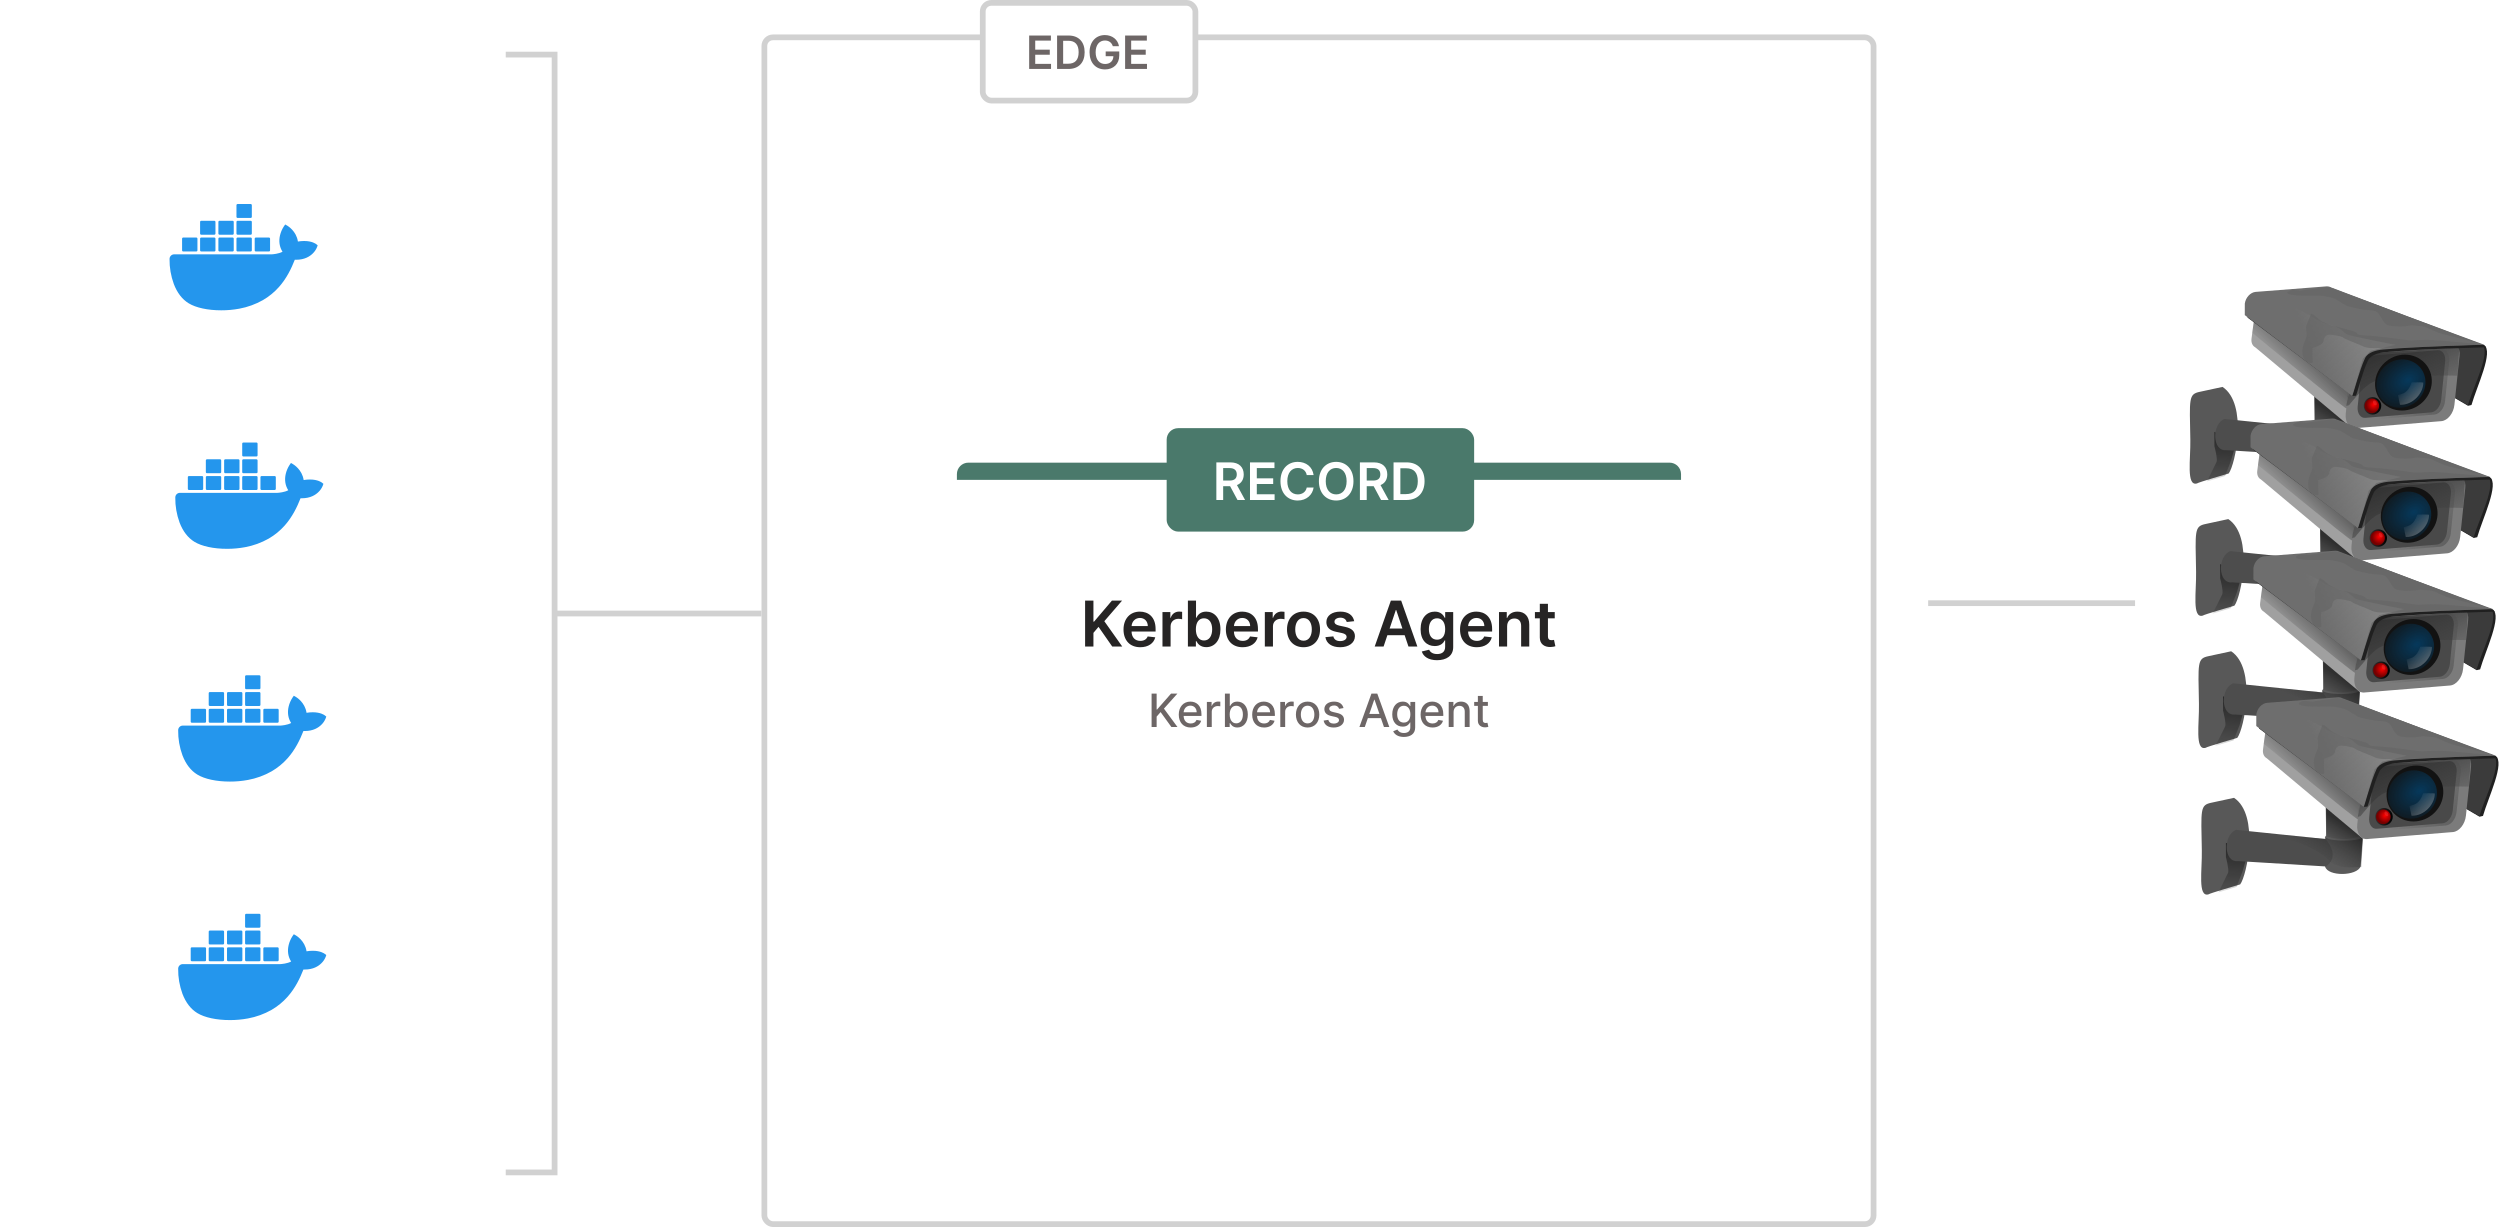 <svg width="870" height="427" viewBox="0 0 870 427" fill="none" xmlns="http://www.w3.org/2000/svg">
<g filter="url(#filter0_dd)">
<circle cx="85" cy="89" r="51" fill="white"/>
</g>
<g filter="url(#filter1_dd)">
<circle cx="85" cy="172" r="51" fill="white"/>
</g>
<path d="M112.039 167.963C111.899 167.852 110.594 166.867 107.842 166.867C107.115 166.87 106.39 166.932 105.673 167.053C105.141 163.402 102.122 161.622 101.987 161.542L101.247 161.116L100.761 161.817C100.153 162.759 99.708 163.798 99.447 164.889C98.955 166.973 99.254 168.931 100.313 170.605C99.034 171.317 96.984 171.492 96.569 171.508H62.614C61.727 171.509 61.007 172.226 61.002 173.113C60.963 176.087 61.467 179.044 62.489 181.838C63.659 184.905 65.399 187.165 67.663 188.548C70.2 190.101 74.322 190.989 78.994 190.989C81.105 190.996 83.211 190.805 85.287 190.419C88.171 189.889 90.947 188.881 93.499 187.436C95.602 186.218 97.494 184.669 99.103 182.848C101.794 179.802 103.396 176.411 104.588 173.397C104.748 173.397 104.908 173.397 105.063 173.397C108.008 173.397 109.82 172.218 110.818 171.23C111.482 170.601 112 169.833 112.337 168.982L112.547 168.365L112.039 167.963Z" fill="#2496ED"/>
<path d="M65.761 170.514H70.311C70.531 170.514 70.708 170.336 70.708 170.116V166.063C70.71 165.844 70.533 165.665 70.313 165.664C70.313 165.664 70.312 165.664 70.311 165.664H65.761C65.542 165.664 65.364 165.842 65.364 166.061C65.364 166.062 65.364 166.063 65.364 166.063V170.116C65.364 170.336 65.542 170.514 65.761 170.514Z" fill="#2496ED"/>
<path d="M72.031 170.514H76.582C76.801 170.514 76.979 170.336 76.979 170.116V166.063C76.98 165.844 76.803 165.665 76.584 165.664C76.583 165.664 76.582 165.664 76.582 165.664H72.031C71.811 165.664 71.632 165.843 71.632 166.063V170.116C71.633 170.336 71.812 170.514 72.031 170.514Z" fill="#2496ED"/>
<path d="M78.397 170.514H82.947C83.166 170.514 83.344 170.336 83.344 170.116V166.063C83.346 165.844 83.169 165.665 82.949 165.664C82.948 165.664 82.948 165.664 82.947 165.664H78.397C78.177 165.664 77.999 165.842 77.999 166.061C77.999 166.062 77.999 166.063 77.999 166.063V170.116C78 170.336 78.177 170.514 78.397 170.514Z" fill="#2496ED"/>
<path d="M84.687 170.514H89.237C89.457 170.514 89.636 170.336 89.637 170.116V166.063C89.637 165.843 89.458 165.664 89.237 165.664H84.687C84.468 165.664 84.29 165.842 84.29 166.061C84.29 166.062 84.29 166.063 84.29 166.063V170.116C84.29 170.336 84.468 170.514 84.687 170.514Z" fill="#2496ED"/>
<path d="M72.031 164.683H76.582C76.801 164.682 76.979 164.503 76.979 164.283V160.23C76.979 160.011 76.801 159.833 76.582 159.833H72.031C71.812 159.833 71.633 160.01 71.632 160.23V164.283C71.633 164.503 71.811 164.682 72.031 164.683Z" fill="#2496ED"/>
<path d="M78.397 164.683H82.947C83.167 164.682 83.344 164.503 83.344 164.283V160.23C83.344 160.011 83.166 159.833 82.947 159.833H78.397C78.177 159.833 77.999 160.011 77.999 160.23V164.283C77.999 164.503 78.177 164.682 78.397 164.683Z" fill="#2496ED"/>
<path d="M84.687 164.683H89.237C89.458 164.682 89.636 164.503 89.637 164.283V160.23C89.636 160.01 89.457 159.833 89.237 159.833H84.687C84.468 159.833 84.29 160.011 84.29 160.23V164.283C84.29 164.503 84.468 164.682 84.687 164.683Z" fill="#2496ED"/>
<path d="M84.687 158.85H89.237C89.457 158.85 89.636 158.672 89.637 158.453V154.397C89.636 154.177 89.457 154 89.237 154H84.687C84.468 154 84.29 154.178 84.29 154.397V158.452C84.29 158.672 84.468 158.85 84.687 158.85Z" fill="#2496ED"/>
<path d="M91.033 170.514H95.583C95.803 170.514 95.981 170.336 95.983 170.116V166.063C95.983 165.843 95.804 165.664 95.583 165.664H91.033C90.814 165.664 90.636 165.842 90.636 166.061C90.636 166.062 90.636 166.063 90.636 166.063V170.116C90.636 170.336 90.814 170.514 91.033 170.514Z" fill="#2496ED"/>
<path d="M110.039 84.963C109.899 84.852 108.594 83.867 105.842 83.867C105.115 83.87 104.39 83.932 103.673 84.053C103.141 80.402 100.122 78.622 99.987 78.542L99.248 78.116L98.761 78.817C98.153 79.76 97.708 80.798 97.447 81.889C96.955 83.973 97.254 85.931 98.313 87.605C97.034 88.317 94.984 88.492 94.569 88.508H60.614C59.727 88.509 59.007 89.226 59.002 90.113C58.963 93.087 59.467 96.044 60.489 98.838C61.659 101.905 63.399 104.165 65.663 105.548C68.2 107.101 72.322 107.989 76.994 107.989C79.105 107.996 81.211 107.805 83.287 107.419C86.171 106.889 88.947 105.881 91.499 104.436C93.602 103.218 95.494 101.669 97.103 99.848C99.794 96.802 101.396 93.411 102.588 90.397C102.748 90.397 102.908 90.397 103.063 90.397C106.008 90.397 107.82 89.218 108.818 88.231C109.482 87.6 110 86.833 110.337 85.982L110.547 85.365L110.039 84.963Z" fill="#2496ED"/>
<path d="M63.761 87.514H68.311C68.531 87.514 68.708 87.336 68.708 87.117V83.064C68.71 82.844 68.533 82.665 68.313 82.664C68.313 82.664 68.312 82.664 68.311 82.664H63.761C63.542 82.664 63.364 82.842 63.364 83.061C63.364 83.062 63.364 83.063 63.364 83.064V87.116C63.364 87.336 63.542 87.514 63.761 87.514Z" fill="#2496ED"/>
<path d="M70.031 87.514H74.582C74.801 87.514 74.979 87.336 74.979 87.117V83.064C74.98 82.844 74.803 82.665 74.584 82.664C74.583 82.664 74.582 82.664 74.582 82.664H70.031C69.811 82.664 69.632 82.843 69.632 83.064V87.116C69.633 87.336 69.812 87.514 70.031 87.514Z" fill="#2496ED"/>
<path d="M76.397 87.514H80.947C81.166 87.514 81.344 87.336 81.344 87.117V83.064C81.346 82.844 81.169 82.665 80.949 82.664C80.948 82.664 80.948 82.664 80.947 82.664H76.397C76.177 82.664 75.999 82.842 75.999 83.061C75.999 83.062 75.999 83.063 75.999 83.064V87.116C76 87.336 76.177 87.514 76.397 87.514Z" fill="#2496ED"/>
<path d="M82.687 87.514H87.237C87.457 87.514 87.636 87.336 87.637 87.117V83.064C87.637 82.843 87.458 82.664 87.237 82.664H82.687C82.468 82.664 82.29 82.842 82.29 83.061C82.29 83.062 82.29 83.063 82.29 83.064V87.116C82.29 87.336 82.468 87.514 82.687 87.514Z" fill="#2496ED"/>
<path d="M70.031 81.683H74.582C74.801 81.681 74.979 81.503 74.979 81.283V77.23C74.979 77.011 74.801 76.833 74.582 76.833H70.031C69.812 76.833 69.633 77.01 69.632 77.23V81.283C69.633 81.503 69.811 81.681 70.031 81.683Z" fill="#2496ED"/>
<path d="M76.397 81.683H80.947C81.167 81.681 81.344 81.503 81.344 81.283V77.23C81.344 77.011 81.166 76.833 80.947 76.833H76.397C76.177 76.833 75.999 77.011 75.999 77.23V81.283C75.999 81.503 76.177 81.681 76.397 81.683Z" fill="#2496ED"/>
<path d="M82.687 81.683H87.237C87.458 81.681 87.636 81.503 87.637 81.283V77.23C87.636 77.01 87.457 76.833 87.237 76.833H82.687C82.468 76.833 82.29 77.011 82.29 77.23V81.283C82.29 81.503 82.468 81.681 82.687 81.683Z" fill="#2496ED"/>
<path d="M82.687 75.85H87.237C87.457 75.85 87.636 75.672 87.637 75.453V71.397C87.636 71.177 87.457 71 87.237 71H82.687C82.468 71 82.29 71.178 82.29 71.397V75.452C82.29 75.672 82.468 75.85 82.687 75.85Z" fill="#2496ED"/>
<path d="M89.033 87.514H93.583C93.803 87.514 93.981 87.336 93.983 87.117V83.064C93.983 82.843 93.804 82.664 93.583 82.664H89.033C88.814 82.664 88.636 82.842 88.636 83.061C88.636 83.062 88.636 83.063 88.636 83.064V87.116C88.636 87.336 88.814 87.514 89.033 87.514Z" fill="#2496ED"/>
<g filter="url(#filter2_dd)">
<circle cx="85" cy="255" r="51" fill="white"/>
</g>
<g filter="url(#filter3_dd)">
<circle cx="85" cy="338" r="51" fill="white"/>
</g>
<path d="M113.039 248.963C112.899 248.852 111.594 247.867 108.842 247.867C108.115 247.87 107.39 247.932 106.673 248.053C106.141 244.402 103.122 242.622 102.987 242.542L102.247 242.116L101.761 242.817C101.153 243.759 100.708 244.798 100.447 245.889C99.955 247.973 100.254 249.931 101.313 251.605C100.035 252.317 97.984 252.492 97.569 252.508H63.614C62.727 252.509 62.007 253.226 62.002 254.113C61.963 257.087 62.467 260.044 63.489 262.838C64.659 265.905 66.399 268.165 68.663 269.548C71.2 271.101 75.322 271.989 79.994 271.989C82.105 271.996 84.211 271.805 86.287 271.419C89.171 270.889 91.947 269.881 94.499 268.436C96.602 267.218 98.494 265.669 100.103 263.848C102.794 260.802 104.396 257.411 105.588 254.397C105.748 254.397 105.908 254.397 106.063 254.397C109.008 254.397 110.82 253.218 111.818 252.23C112.482 251.601 113 250.833 113.337 249.982L113.547 249.365L113.039 248.963Z" fill="#2496ED"/>
<path d="M66.761 251.514H71.311C71.531 251.514 71.708 251.336 71.708 251.116V247.063C71.71 246.844 71.533 246.665 71.313 246.664C71.313 246.664 71.312 246.664 71.311 246.664H66.761C66.542 246.664 66.364 246.842 66.364 247.061C66.364 247.062 66.364 247.063 66.364 247.063V251.116C66.364 251.336 66.542 251.514 66.761 251.514Z" fill="#2496ED"/>
<path d="M73.031 251.514H77.582C77.801 251.514 77.979 251.336 77.979 251.116V247.063C77.98 246.844 77.803 246.665 77.584 246.664C77.583 246.664 77.582 246.664 77.582 246.664H73.031C72.811 246.664 72.632 246.843 72.632 247.063V251.116C72.633 251.336 72.812 251.514 73.031 251.514Z" fill="#2496ED"/>
<path d="M79.397 251.514H83.947C84.166 251.514 84.344 251.336 84.344 251.116V247.063C84.346 246.844 84.169 246.665 83.949 246.664C83.948 246.664 83.948 246.664 83.947 246.664H79.397C79.177 246.664 78.999 246.842 78.999 247.061C78.999 247.062 78.999 247.063 78.999 247.063V251.116C79 251.336 79.177 251.514 79.397 251.514Z" fill="#2496ED"/>
<path d="M85.687 251.514H90.237C90.457 251.514 90.636 251.336 90.637 251.116V247.063C90.637 246.843 90.458 246.664 90.237 246.664H85.687C85.468 246.664 85.29 246.842 85.29 247.061C85.29 247.062 85.29 247.063 85.29 247.063V251.116C85.29 251.336 85.468 251.514 85.687 251.514Z" fill="#2496ED"/>
<path d="M73.031 245.683H77.582C77.801 245.682 77.979 245.503 77.979 245.283V241.23C77.979 241.011 77.801 240.833 77.582 240.833H73.031C72.812 240.833 72.633 241.01 72.632 241.23V245.283C72.633 245.503 72.811 245.682 73.031 245.683Z" fill="#2496ED"/>
<path d="M79.397 245.683H83.947C84.167 245.682 84.344 245.503 84.344 245.283V241.23C84.344 241.011 84.166 240.833 83.947 240.833H79.397C79.177 240.833 78.999 241.011 78.999 241.23V245.283C78.999 245.503 79.177 245.682 79.397 245.683Z" fill="#2496ED"/>
<path d="M85.687 245.683H90.237C90.458 245.682 90.636 245.503 90.637 245.283V241.23C90.636 241.01 90.457 240.833 90.237 240.833H85.687C85.468 240.833 85.29 241.011 85.29 241.23V245.283C85.29 245.503 85.468 245.682 85.687 245.683Z" fill="#2496ED"/>
<path d="M85.687 239.85H90.237C90.457 239.85 90.636 239.672 90.637 239.453V235.397C90.636 235.177 90.457 235 90.237 235H85.687C85.468 235 85.29 235.178 85.29 235.397V239.452C85.29 239.672 85.468 239.85 85.687 239.85Z" fill="#2496ED"/>
<path d="M92.033 251.514H96.583C96.803 251.514 96.981 251.336 96.983 251.116V247.063C96.983 246.843 96.804 246.664 96.583 246.664H92.033C91.814 246.664 91.636 246.842 91.636 247.061C91.636 247.062 91.636 247.063 91.636 247.063V251.116C91.636 251.336 91.814 251.514 92.033 251.514Z" fill="#2496ED"/>
<path d="M113.039 331.963C112.899 331.852 111.594 330.867 108.842 330.867C108.115 330.87 107.39 330.932 106.673 331.053C106.141 327.402 103.122 325.622 102.987 325.542L102.247 325.116L101.761 325.817C101.153 326.759 100.708 327.798 100.447 328.889C99.955 330.973 100.254 332.931 101.313 334.605C100.035 335.317 97.984 335.492 97.569 335.508H63.614C62.727 335.509 62.007 336.226 62.002 337.113C61.963 340.087 62.467 343.044 63.489 345.838C64.659 348.905 66.399 351.165 68.663 352.548C71.2 354.101 75.322 354.989 79.994 354.989C82.105 354.996 84.211 354.805 86.287 354.419C89.171 353.889 91.947 352.881 94.499 351.436C96.602 350.218 98.494 348.669 100.103 346.848C102.794 343.802 104.396 340.411 105.588 337.397C105.748 337.397 105.908 337.397 106.063 337.397C109.008 337.397 110.82 336.218 111.818 335.23C112.482 334.601 113 333.833 113.337 332.982L113.547 332.365L113.039 331.963Z" fill="#2496ED"/>
<path d="M66.761 334.514H71.311C71.531 334.514 71.708 334.336 71.708 334.116V330.063C71.71 329.844 71.533 329.665 71.313 329.664C71.313 329.664 71.312 329.664 71.311 329.664H66.761C66.542 329.664 66.364 329.842 66.364 330.061C66.364 330.062 66.364 330.063 66.364 330.063V334.116C66.364 334.336 66.542 334.514 66.761 334.514Z" fill="#2496ED"/>
<path d="M73.031 334.514H77.582C77.801 334.514 77.979 334.336 77.979 334.116V330.063C77.98 329.844 77.803 329.665 77.584 329.664C77.583 329.664 77.582 329.664 77.582 329.664H73.031C72.811 329.664 72.632 329.843 72.632 330.063V334.116C72.633 334.336 72.812 334.514 73.031 334.514Z" fill="#2496ED"/>
<path d="M79.397 334.514H83.947C84.166 334.514 84.344 334.336 84.344 334.116V330.063C84.346 329.844 84.169 329.665 83.949 329.664C83.948 329.664 83.948 329.664 83.947 329.664H79.397C79.177 329.664 78.999 329.842 78.999 330.061C78.999 330.062 78.999 330.063 78.999 330.063V334.116C79 334.336 79.177 334.514 79.397 334.514Z" fill="#2496ED"/>
<path d="M85.687 334.514H90.237C90.457 334.514 90.636 334.336 90.637 334.116V330.063C90.637 329.843 90.458 329.664 90.237 329.664H85.687C85.468 329.664 85.29 329.842 85.29 330.061C85.29 330.062 85.29 330.063 85.29 330.063V334.116C85.29 334.336 85.468 334.514 85.687 334.514Z" fill="#2496ED"/>
<path d="M73.031 328.683H77.582C77.801 328.682 77.979 328.503 77.979 328.283V324.23C77.979 324.011 77.801 323.833 77.582 323.833H73.031C72.812 323.833 72.633 324.01 72.632 324.23V328.283C72.633 328.503 72.811 328.682 73.031 328.683Z" fill="#2496ED"/>
<path d="M79.397 328.683H83.947C84.167 328.682 84.344 328.503 84.344 328.283V324.23C84.344 324.011 84.166 323.833 83.947 323.833H79.397C79.177 323.833 78.999 324.011 78.999 324.23V328.283C78.999 328.503 79.177 328.682 79.397 328.683Z" fill="#2496ED"/>
<path d="M85.687 328.683H90.237C90.458 328.682 90.636 328.503 90.637 328.283V324.23C90.636 324.01 90.457 323.833 90.237 323.833H85.687C85.468 323.833 85.29 324.011 85.29 324.23V328.283C85.29 328.503 85.468 328.682 85.687 328.683Z" fill="#2496ED"/>
<path d="M85.687 322.85H90.237C90.457 322.85 90.636 322.672 90.637 322.453V318.397C90.636 318.177 90.457 318 90.237 318H85.687C85.468 318 85.29 318.178 85.29 318.397V322.452C85.29 322.672 85.468 322.85 85.687 322.85Z" fill="#2496ED"/>
<path d="M92.033 334.514H96.583C96.803 334.514 96.981 334.336 96.983 334.116V330.063C96.983 329.843 96.804 329.664 96.583 329.664H92.033C91.814 329.664 91.636 329.842 91.636 330.061C91.636 330.062 91.636 330.063 91.636 330.063V334.116C91.636 334.336 91.814 334.514 92.033 334.514Z" fill="#2496ED"/>
<path d="M176 408L193 408L193 213.5M176 19L193 19L193 213.5M193 213.5L265 213.5" stroke="#D1D1D1" stroke-width="2"/>
<path d="M773.444 134.643L765.601 136.336C761.58 137.167 761.959 138.512 762.236 153.002C762.366 159.83 760.746 169.273 764.531 168.244C764.888 167.887 775.583 164.768 775.583 164.768C777.942 161.69 782.338 140.566 773.444 134.643V134.643Z" fill="#585858"/>
<path d="M818.23 148.123L817.517 158.462C816.274 161.952 806.033 162.084 805.128 158.551C805.228 155.105 805.236 151.659 805.218 148.212L818.23 148.123Z" fill="#5A5A5A"/>
<path d="M770.622 150.293V155.311C770.622 155.311 771.803 159.739 771.36 160.773C770.917 161.806 767.965 167.562 767.965 167.562L774.312 165.643L776.378 160.33L778.149 154.278L770.622 150.293Z" fill="url(#paint0_linear)"/>
<path d="M774.781 156.657L805.44 158.529C808.337 156.389 808.804 153.387 805.351 148.992L774.157 145.784C769.568 147.537 769.811 157.222 774.781 156.657V156.657Z" fill="#4D4D4D"/>
<path d="M811.768 149.527C808.175 149.527 805.262 148.948 805.262 148.235C805.262 147.521 808.175 146.942 811.768 146.942C815.361 146.942 818.274 147.521 818.274 148.235C818.274 148.948 815.361 149.527 811.768 149.527Z" fill="#818181"/>
<path d="M817.918 147.655L817.74 135.089L805.44 125.73L805.53 148.101C808.168 148.758 812.943 149.928 817.918 147.655H817.918Z" fill="#737373"/>
<path d="M864.406 120.027C867.931 122.26 861.868 134.58 860.077 140.943L858.868 141.215L804.936 109.579L809.007 103.602L864.406 120.027Z" fill="#202020"/>
<path opacity="0.668" d="M782.562 146.672C795.151 149.185 804.024 152.96 807.082 157.133C810.567 159.237 813.819 158.907 817.742 158.732L818.275 148.538L816.01 139.809L805.219 131.351C805.219 131.351 805.6 147.472 805.4 147.805C804.917 148.279 805.047 148.903 805.047 148.903C802.575 148.791 788.085 147.224 782.562 146.672H782.562Z" fill="url(#paint1_linear)"/>
<path d="M863.733 119.939C867.02 122.437 860.636 134.649 858.845 141.012L803.704 109.648L810.66 99.974L863.733 119.939Z" fill="#3B3B3B"/>
<path d="M810.702 101.507C811.155 101.498 811.57 101.611 811.917 101.82C811.919 101.821 811.92 101.824 811.922 101.825C812.865 102.222 853.91 119.523 854.532 119.488L818.311 148.914L784.804 120.85C784.802 120.849 784.801 120.847 784.799 120.846C783.879 120.365 783.349 119.237 783.526 117.865L784.941 106.931C785.188 105.018 786.707 103.377 788.351 103.248L810.553 101.515C810.604 101.511 810.652 101.508 810.702 101.507Z" fill="#A0A0A0"/>
<path d="M822.64 121.288L852.481 118.856C854.684 118.676 856.22 120.931 855.911 123.891L854.142 140.872C853.833 143.832 851.797 146.378 849.594 146.558L819.753 148.99C817.55 149.17 816.015 146.915 816.323 143.954L818.093 126.974C818.401 124.013 820.437 121.468 822.64 121.288Z" fill="#7B7B7B"/>
<path d="M825.082 123.578L849.515 121.587C851.319 121.439 852.576 123.285 852.323 125.71L850.875 139.612C850.622 142.037 848.955 144.121 847.151 144.268L822.719 146.259C820.915 146.406 819.658 144.56 819.91 142.136L821.359 128.234C821.612 125.809 823.279 123.725 825.082 123.578Z" fill="url(#paint2_linear)"/>
<path d="M825.33 123.769L848.274 121.869C849.968 121.728 851.149 123.49 850.912 125.803L849.551 139.069C849.314 141.382 847.749 143.371 846.055 143.511L823.111 145.412C821.417 145.552 820.236 143.791 820.474 141.477L821.834 128.211C822.071 125.898 823.637 123.909 825.33 123.769Z" fill="#494949"/>
<path d="M855.188 130.748C855.188 130.748 837.24 130.247 828.534 132.074C827.186 132.357 825.85 132.833 824.671 133.546C822.033 135.143 817.475 141.009 817.475 141.009L816.509 141.275L820.007 123.152L855.854 120.887L855.188 130.748Z" fill="url(#paint3_linear)"/>
<path d="M810.776 100.515C811.279 100.505 811.74 100.63 812.126 100.863C812.126 100.865 812.126 100.866 812.135 100.868C813.071 101.263 854.574 116.639 863.821 119.957C864.927 120.354 865.122 120.884 865.196 120.879C865.196 120.879 843.163 121.35 830.242 122.514C827.948 122.721 825.008 123.432 824.014 125.511C822.041 129.638 820.061 137.86 819.815 137.715L818.598 137.766L782.159 110.529L782.169 106.539C782.443 104.415 784.131 102.592 785.956 102.449L810.615 100.525C810.673 100.52 810.725 100.516 810.781 100.515L810.776 100.515Z" fill="#202020"/>
<g filter="url(#filter4_f)">
<path d="M816.543 142.141C815.543 141.942 783.761 115.823 783.761 115.823L784.96 108.827L818.675 126.417L816.543 142.141Z" fill="url(#paint4_linear)"/>
</g>
<path d="M809.8 99.642C810.304 99.632 810.764 99.758 811.15 99.99C811.15 99.993 811.15 99.994 811.16 99.996C812.207 100.438 863.907 120.025 864.598 119.986C864.598 119.986 842.187 120.478 829.266 121.642C826.972 121.848 824.032 122.56 823.038 124.639C821.065 128.766 818.761 137.966 818.514 137.821L781.184 109.657L781.193 105.667C781.467 103.543 783.155 101.72 784.981 101.577L809.64 99.652C809.697 99.648 809.749 99.644 809.805 99.643L809.8 99.642Z" fill="#6E6E6E"/>
<path d="M835.865 142.874C830.419 142.874 826.243 138.519 826.537 133.146C826.831 127.774 831.485 123.418 836.931 123.418C842.377 123.418 846.554 127.774 846.259 133.146C845.965 138.519 841.311 142.874 835.865 142.874Z" fill="#121212"/>
<path opacity="0.668" d="M835.071 141.895C830.36 141.895 826.747 138.127 827.002 133.48C827.256 128.832 831.282 125.064 835.993 125.064C840.705 125.064 844.317 128.832 844.063 133.48C843.808 138.127 839.782 141.895 835.071 141.895Z" fill="url(#paint5_radial)"/>
<path d="M825.632 144.283C823.951 144.283 822.588 142.92 822.588 141.239C822.588 139.558 823.951 138.195 825.632 138.195C827.313 138.195 828.676 139.558 828.676 141.239C828.676 142.92 827.313 144.283 825.632 144.283Z" fill="url(#paint6_linear)"/>
<path d="M825.399 143.783C823.994 143.783 822.854 142.644 822.854 141.239C822.854 139.834 823.994 138.695 825.399 138.695C826.804 138.695 827.943 139.834 827.943 141.239C827.943 142.644 826.804 143.783 825.399 143.783Z" fill="url(#paint7_radial)"/>
<path d="M826.902 140.998C826.619 141.153 826.197 140.925 825.959 140.489C825.72 140.053 825.756 139.575 826.038 139.42C826.321 139.266 826.743 139.494 826.982 139.929C827.22 140.365 827.184 140.844 826.902 140.998Z" fill="#FF3636" fill-opacity="0.429"/>
<path opacity="0.668" d="M835.199 140.884L834.492 137.492C836.227 137.004 837.999 136.771 839.251 133.063C839.251 133.063 843.35 132.969 843.302 133.158C843.365 136.67 839.867 140.977 835.199 140.884V140.884Z" fill="url(#paint8_linear)"/>
<path d="M833.584 119.989C833.584 119.989 818.346 117.066 816.885 116.44C815.424 115.814 815.149 114.172 811.101 113.151C807.023 112.122 803.949 109.811 803.949 109.811L798.098 106.838L788.287 101.411L783.487 102.246C783.487 102.246 781.399 103.081 781.399 104.124C781.399 105.168 780.773 109.134 780.773 109.134L818.555 137.731L822.312 124.79L825.026 122.076L833.584 119.989Z" fill="url(#paint9_linear)"/>
<path d="M863.905 119.74L810.917 100.109L809.305 99.914L800.584 101.142L797.78 100.847C797.78 100.847 794.385 101.732 796.894 102.47C799.404 103.208 806.489 102.766 807.817 102.913C809.145 103.061 811.802 103.504 812.983 104.242C814.164 104.98 815.64 105.865 816.378 106.308C817.116 106.751 820.658 107.489 822.577 107.784C824.496 108.079 826.415 107.636 827.596 108.965C828.776 110.293 829.367 112.507 830.843 113.098C832.319 113.688 835.418 113.688 836.894 113.54C838.37 113.393 839.108 113.098 839.699 113.245C840.289 113.393 842.503 113.393 843.684 113.688C844.865 113.983 847.226 115.607 850.916 116.492C854.606 117.378 863.905 119.74 863.905 119.74V119.74Z" fill="#656565" fill-opacity="0.579"/>
<path d="M835.271 121.068H829.219C829.219 121.068 824.348 121.511 822.577 120.625C820.806 119.74 816.082 118.116 815.492 117.526C814.902 116.935 811.064 116.345 810.326 116.492C809.588 116.64 808.702 117.23 808.555 118.706C808.407 120.182 804.717 121.068 804.717 121.068C804.717 121.068 804.717 125.201 804.865 125.939C805.012 126.677 801.913 126.677 801.322 123.577C800.732 120.478 802.503 118.411 802.651 117.083C802.798 115.754 802.503 114.721 802.503 113.836C802.503 112.95 803.979 110.293 804.127 109.408C804.274 108.522 806.341 110.588 807.226 111.326C808.112 112.064 810.916 113.245 812.54 113.54C814.164 113.836 815.344 114.278 818.592 115.164C821.839 116.05 818.444 116.492 823.905 116.788C829.367 117.083 836.451 118.264 837.927 118.411C839.403 118.559 840.879 118.264 844.569 118.264C848.259 118.264 864.053 119.887 864.053 119.887L835.271 121.068Z" fill="#656565" fill-opacity="0.579"/>
<path d="M775.444 180.643L767.601 182.336C763.58 183.167 763.959 184.512 764.236 199.002C764.367 205.83 762.746 215.273 766.532 214.244C766.888 213.887 777.583 210.768 777.583 210.768C779.943 207.69 784.338 186.566 775.444 180.643V180.643Z" fill="#585858"/>
<path d="M820.23 194.123L819.517 204.462C818.274 207.952 808.033 208.084 807.129 204.551C807.228 201.105 807.237 197.659 807.218 194.212L820.23 194.123Z" fill="#5A5A5A"/>
<path d="M772.622 196.293V201.311C772.622 201.311 773.803 205.739 773.36 206.773C772.917 207.806 769.965 213.562 769.965 213.562L776.312 211.643L778.379 206.33L780.15 200.278L772.622 196.293Z" fill="url(#paint10_linear)"/>
<path d="M776.781 202.657L807.441 204.529C810.337 202.389 810.805 199.387 807.352 194.992L776.157 191.784C771.568 193.537 771.811 203.222 776.781 202.657V202.657Z" fill="#4D4D4D"/>
<path d="M813.769 195.527C810.175 195.527 807.262 194.948 807.262 194.235C807.262 193.521 810.175 192.942 813.769 192.942C817.362 192.942 820.275 193.521 820.275 194.235C820.275 194.948 817.362 195.527 813.769 195.527Z" fill="#818181"/>
<path d="M819.919 193.655L819.74 181.089L807.441 171.73L807.53 194.101C810.168 194.758 814.943 195.928 819.919 193.655H819.919Z" fill="#737373"/>
<path d="M866.406 166.027C869.931 168.26 863.869 180.58 862.078 186.943L860.869 187.215L806.937 155.579L811.007 149.602L866.406 166.027Z" fill="#202020"/>
<path opacity="0.668" d="M784.563 192.672C797.152 195.185 806.025 198.96 809.082 203.133C812.568 205.237 815.819 204.907 819.743 204.732L820.276 194.538L818.011 185.809L807.22 177.351C807.22 177.351 807.6 193.472 807.4 193.805C806.918 194.279 807.048 194.903 807.048 194.903C804.576 194.791 790.085 193.224 784.563 192.672H784.563Z" fill="url(#paint11_linear)"/>
<path d="M865.733 165.939C869.02 168.437 862.636 180.649 860.845 187.012L805.705 155.648L812.66 145.974L865.733 165.939Z" fill="#3B3B3B"/>
<path d="M812.703 147.507C813.156 147.498 813.57 147.611 813.918 147.82C813.92 147.821 813.921 147.824 813.923 147.825C814.866 148.222 855.911 165.523 856.533 165.488L820.311 194.914L786.804 166.85C786.803 166.849 786.801 166.847 786.799 166.846C785.88 166.365 785.349 165.237 785.526 163.865L786.941 152.931C787.188 151.018 788.707 149.377 790.351 149.248L812.553 147.515C812.605 147.511 812.652 147.508 812.703 147.507Z" fill="#A0A0A0"/>
<path d="M824.64 167.288L854.481 164.856C856.684 164.676 858.22 166.931 857.912 169.891L856.142 186.872C855.834 189.832 853.798 192.378 851.595 192.558L821.754 194.99C819.551 195.17 818.015 192.915 818.324 189.954L820.093 172.974C820.402 170.013 822.438 167.468 824.64 167.288Z" fill="#7B7B7B"/>
<path d="M827.083 169.578L851.515 167.587C853.319 167.439 854.576 169.285 854.324 171.71L852.875 185.612C852.623 188.037 850.956 190.121 849.152 190.268L824.719 192.259C822.916 192.406 821.658 190.56 821.911 188.136L823.36 174.234C823.612 171.809 825.279 169.725 827.083 169.578Z" fill="url(#paint12_linear)"/>
<path d="M827.331 169.769L850.275 167.869C851.969 167.728 853.149 169.49 852.912 171.803L851.552 185.069C851.315 187.382 849.749 189.371 848.055 189.511L825.111 191.412C823.418 191.552 822.237 189.791 822.474 187.477L823.835 174.211C824.072 171.898 825.637 169.909 827.331 169.769Z" fill="#494949"/>
<path d="M857.188 176.748C857.188 176.748 839.24 176.247 830.535 178.074C829.186 178.357 827.851 178.833 826.672 179.546C824.033 181.143 819.476 187.009 819.476 187.009L818.51 187.275L822.008 169.152L857.854 166.887L857.188 176.748Z" fill="url(#paint13_linear)"/>
<path d="M812.777 146.515C813.28 146.505 813.74 146.63 814.126 146.863C814.126 146.865 814.126 146.866 814.136 146.868C815.072 147.263 856.574 162.639 865.822 165.957C866.928 166.354 867.123 166.884 867.196 166.879C867.196 166.879 845.163 167.35 832.243 168.514C829.948 168.721 827.008 169.432 826.015 171.511C824.041 175.638 822.062 183.86 821.815 183.715L820.599 183.766L784.16 156.529L784.169 152.539C784.443 150.415 786.131 148.592 787.957 148.449L812.616 146.525C812.673 146.52 812.726 146.516 812.782 146.515L812.777 146.515Z" fill="#202020"/>
<g filter="url(#filter5_f)">
<path d="M818.543 188.141C817.544 187.942 785.762 161.823 785.762 161.823L786.961 154.827L820.675 172.417L818.543 188.141Z" fill="url(#paint14_linear)"/>
</g>
<path d="M811.801 145.642C812.304 145.632 812.764 145.758 813.151 145.99C813.151 145.992 813.151 145.994 813.16 145.996C814.208 146.438 865.907 166.025 866.598 165.986C866.598 165.986 844.188 166.478 831.267 167.642C828.972 167.848 826.033 168.56 825.039 170.639C823.066 174.766 820.761 183.966 820.515 183.821L783.184 155.657L783.194 151.667C783.468 149.543 785.155 147.72 786.981 147.577L811.64 145.652C811.697 145.648 811.75 145.644 811.806 145.643L811.801 145.642Z" fill="#6E6E6E"/>
<path d="M837.866 188.874C832.42 188.874 828.243 184.519 828.538 179.146C828.832 173.774 833.486 169.418 838.932 169.418C844.378 169.418 848.554 173.774 848.26 179.146C847.966 184.519 843.312 188.874 837.866 188.874Z" fill="#121212"/>
<path opacity="0.668" d="M837.072 187.895C832.36 187.895 828.748 184.127 829.002 179.48C829.257 174.832 833.283 171.064 837.994 171.064C842.705 171.064 846.318 174.832 846.063 179.48C845.809 184.127 841.783 187.895 837.072 187.895Z" fill="url(#paint15_radial)"/>
<path d="M827.633 190.283C825.952 190.283 824.589 188.92 824.589 187.239C824.589 185.558 825.952 184.195 827.633 184.195C829.314 184.195 830.677 185.558 830.677 187.239C830.677 188.92 829.314 190.283 827.633 190.283Z" fill="url(#paint16_linear)"/>
<path d="M827.4 189.783C825.995 189.783 824.855 188.644 824.855 187.239C824.855 185.834 825.995 184.695 827.4 184.695C828.805 184.695 829.944 185.834 829.944 187.239C829.944 188.644 828.805 189.783 827.4 189.783Z" fill="url(#paint17_radial)"/>
<path d="M828.903 186.998C828.62 187.153 828.198 186.925 827.96 186.489C827.721 186.053 827.757 185.575 828.039 185.42C828.322 185.266 828.744 185.494 828.982 185.929C829.221 186.365 829.185 186.844 828.903 186.998Z" fill="#FF3636" fill-opacity="0.429"/>
<path opacity="0.668" d="M837.199 186.884L836.493 183.492C838.227 183.004 840 182.771 841.251 179.063C841.251 179.063 845.35 178.969 845.303 179.158C845.365 182.67 841.867 186.977 837.199 186.884V186.884Z" fill="url(#paint18_linear)"/>
<path d="M835.584 165.989C835.584 165.989 820.346 163.066 818.885 162.44C817.424 161.814 817.15 160.172 813.102 159.151C809.024 158.122 805.95 155.811 805.95 155.811L800.099 152.838L790.288 147.411L785.487 148.246C785.487 148.246 783.4 149.081 783.4 150.124C783.4 151.168 782.773 155.134 782.773 155.134L820.555 183.731L824.313 170.79L827.026 168.076L835.584 165.989Z" fill="url(#paint19_linear)"/>
<path d="M865.906 165.74L812.917 146.109L811.305 145.914L802.585 147.142L799.781 146.847C799.781 146.847 796.386 147.732 798.895 148.47C801.404 149.208 808.489 148.766 809.817 148.913C811.146 149.061 813.803 149.504 814.983 150.242C816.164 150.98 817.64 151.865 818.378 152.308C819.116 152.751 822.659 153.489 824.578 153.784C826.496 154.079 828.415 153.636 829.596 154.965C830.777 156.293 831.367 158.507 832.843 159.098C834.319 159.688 837.419 159.688 838.895 159.54C840.371 159.393 841.109 159.098 841.699 159.245C842.29 159.393 844.504 159.393 845.684 159.688C846.865 159.983 849.227 161.607 852.917 162.492C856.607 163.378 865.906 165.74 865.906 165.74V165.74Z" fill="#656565" fill-opacity="0.579"/>
<path d="M837.272 167.068H831.22C831.22 167.068 826.349 167.511 824.578 166.625C822.807 165.74 818.083 164.116 817.493 163.526C816.903 162.935 813.065 162.345 812.327 162.492C811.589 162.64 810.703 163.23 810.556 164.706C810.408 166.182 806.718 167.068 806.718 167.068C806.718 167.068 806.718 171.201 806.866 171.939C807.013 172.677 803.914 172.677 803.323 169.577C802.733 166.478 804.504 164.411 804.652 163.083C804.799 161.754 804.504 160.721 804.504 159.836C804.504 158.95 805.98 156.293 806.128 155.408C806.275 154.522 808.342 156.588 809.227 157.326C810.113 158.064 812.917 159.245 814.541 159.54C816.165 159.836 817.345 160.278 820.593 161.164C823.84 162.05 820.445 162.492 825.906 162.788C831.368 163.083 838.452 164.264 839.928 164.411C841.404 164.559 842.88 164.264 846.57 164.264C850.26 164.264 866.054 165.887 866.054 165.887L837.272 167.068Z" fill="#656565" fill-opacity="0.579"/>
<path d="M776.444 226.643L768.601 228.336C764.58 229.167 764.959 230.512 765.236 245.002C765.367 251.83 763.746 261.273 767.532 260.244C767.888 259.887 778.583 256.768 778.583 256.768C780.943 253.69 785.338 232.566 776.444 226.643V226.643Z" fill="#585858"/>
<path d="M821.23 240.123L820.517 250.462C819.274 253.952 809.033 254.084 808.129 250.551C808.228 247.105 808.237 243.659 808.218 240.212L821.23 240.123Z" fill="#5A5A5A"/>
<path d="M773.622 242.293V247.311C773.622 247.311 774.803 251.739 774.36 252.773C773.917 253.806 770.965 259.562 770.965 259.562L777.312 257.643L779.379 252.33L781.15 246.278L773.622 242.293Z" fill="url(#paint20_linear)"/>
<path d="M777.781 248.657L808.441 250.529C811.337 248.389 811.805 245.387 808.352 240.992L777.157 237.784C772.568 239.537 772.811 249.222 777.781 248.657V248.657Z" fill="#4D4D4D"/>
<path d="M814.769 241.527C811.175 241.527 808.262 240.948 808.262 240.235C808.262 239.521 811.175 238.942 814.769 238.942C818.362 238.942 821.275 239.521 821.275 240.235C821.275 240.948 818.362 241.527 814.769 241.527Z" fill="#818181"/>
<path d="M820.919 239.655L820.74 227.089L808.441 217.73L808.53 240.101C811.168 240.758 815.943 241.928 820.919 239.655H820.919Z" fill="#737373"/>
<path d="M867.406 212.027C870.931 214.26 864.869 226.58 863.078 232.943L861.869 233.215L807.937 201.579L812.007 195.602L867.406 212.027Z" fill="#202020"/>
<path opacity="0.668" d="M785.563 238.672C798.152 241.185 807.025 244.96 810.082 249.133C813.568 251.237 816.819 250.907 820.743 250.732L821.276 240.538L819.011 231.809L808.22 223.351C808.22 223.351 808.6 239.472 808.4 239.805C807.918 240.279 808.048 240.903 808.048 240.903C805.576 240.791 791.085 239.224 785.563 238.672H785.563Z" fill="url(#paint21_linear)"/>
<path d="M866.733 211.939C870.02 214.437 863.636 226.649 861.845 233.012L806.705 201.648L813.66 191.974L866.733 211.939Z" fill="#3B3B3B"/>
<path d="M813.703 193.507C814.156 193.498 814.57 193.611 814.918 193.82C814.92 193.821 814.921 193.824 814.923 193.825C815.866 194.222 856.911 211.523 857.533 211.488L821.311 240.914L787.804 212.85C787.803 212.849 787.801 212.847 787.799 212.846C786.88 212.365 786.349 211.237 786.526 209.865L787.941 198.931C788.188 197.018 789.707 195.377 791.351 195.248L813.553 193.515C813.605 193.511 813.652 193.508 813.703 193.507Z" fill="#A0A0A0"/>
<path d="M825.64 213.288L855.481 210.856C857.684 210.676 859.22 212.931 858.912 215.891L857.142 232.872C856.834 235.832 854.798 238.378 852.595 238.558L822.754 240.99C820.551 241.17 819.015 238.915 819.324 235.954L821.093 218.974C821.402 216.013 823.438 213.468 825.64 213.288Z" fill="#7B7B7B"/>
<path d="M828.083 215.578L852.515 213.587C854.319 213.439 855.576 215.285 855.324 217.71L853.875 231.612C853.623 234.037 851.956 236.121 850.152 236.268L825.719 238.259C823.916 238.406 822.658 236.56 822.911 234.136L824.36 220.234C824.612 217.809 826.279 215.725 828.083 215.578Z" fill="url(#paint22_linear)"/>
<path d="M828.331 215.769L851.275 213.869C852.969 213.728 854.149 215.49 853.912 217.803L852.552 231.069C852.315 233.382 850.749 235.371 849.055 235.511L826.111 237.412C824.418 237.552 823.237 235.791 823.474 233.477L824.835 220.211C825.072 217.898 826.637 215.909 828.331 215.769Z" fill="#494949"/>
<path d="M858.188 222.748C858.188 222.748 840.24 222.247 831.535 224.074C830.186 224.357 828.851 224.833 827.672 225.546C825.033 227.143 820.476 233.009 820.476 233.009L819.51 233.275L823.008 215.152L858.854 212.887L858.188 222.748Z" fill="url(#paint23_linear)"/>
<path d="M813.777 192.515C814.28 192.505 814.74 192.63 815.126 192.863C815.126 192.865 815.126 192.866 815.136 192.868C816.072 193.263 857.574 208.639 866.822 211.957C867.928 212.354 868.123 212.884 868.196 212.879C868.196 212.879 846.163 213.35 833.243 214.514C830.948 214.721 828.008 215.432 827.015 217.511C825.041 221.638 823.062 229.86 822.815 229.715L821.599 229.766L785.16 202.529L785.169 198.539C785.443 196.415 787.131 194.592 788.957 194.449L813.616 192.525C813.673 192.52 813.726 192.516 813.782 192.515L813.777 192.515Z" fill="#202020"/>
<g filter="url(#filter6_f)">
<path d="M819.543 234.141C818.544 233.942 786.762 207.823 786.762 207.823L787.961 200.827L821.675 218.417L819.543 234.141Z" fill="url(#paint24_linear)"/>
</g>
<path d="M812.801 191.642C813.304 191.632 813.764 191.758 814.151 191.99C814.151 191.992 814.151 191.994 814.16 191.996C815.208 192.438 866.907 212.025 867.598 211.986C867.598 211.986 845.188 212.478 832.267 213.642C829.972 213.848 827.033 214.56 826.039 216.639C824.066 220.766 821.761 229.966 821.515 229.821L784.184 201.657L784.194 197.667C784.468 195.543 786.155 193.72 787.981 193.577L812.64 191.652C812.697 191.648 812.75 191.644 812.806 191.643L812.801 191.642Z" fill="#6E6E6E"/>
<path d="M838.866 234.874C833.42 234.874 829.243 230.519 829.538 225.146C829.832 219.774 834.486 215.418 839.932 215.418C845.378 215.418 849.554 219.774 849.26 225.146C848.966 230.519 844.312 234.874 838.866 234.874Z" fill="#121212"/>
<path opacity="0.668" d="M838.072 233.895C833.36 233.895 829.748 230.127 830.002 225.48C830.257 220.832 834.283 217.064 838.994 217.064C843.705 217.064 847.318 220.832 847.063 225.48C846.809 230.127 842.783 233.895 838.072 233.895Z" fill="url(#paint25_radial)"/>
<path d="M828.632 236.283C826.951 236.283 825.588 234.92 825.588 233.239C825.588 231.558 826.951 230.195 828.632 230.195C830.314 230.195 831.676 231.558 831.676 233.239C831.676 234.92 830.314 236.283 828.632 236.283Z" fill="url(#paint26_linear)"/>
<path d="M828.399 235.783C826.994 235.783 825.855 234.644 825.855 233.239C825.855 231.834 826.994 230.695 828.399 230.695C829.804 230.695 830.943 231.834 830.943 233.239C830.943 234.644 829.804 235.783 828.399 235.783Z" fill="url(#paint27_radial)"/>
<path d="M829.902 232.998C829.62 233.153 829.198 232.925 828.959 232.489C828.721 232.053 828.756 231.575 829.039 231.42C829.321 231.266 829.744 231.494 829.982 231.929C830.22 232.365 830.185 232.844 829.902 232.998Z" fill="#FF3636" fill-opacity="0.429"/>
<path opacity="0.668" d="M838.199 232.884L837.493 229.492C839.227 229.004 841 228.771 842.251 225.063C842.251 225.063 846.35 224.969 846.303 225.158C846.365 228.67 842.867 232.977 838.199 232.884V232.884Z" fill="url(#paint28_linear)"/>
<path d="M836.584 211.989C836.584 211.989 821.346 209.066 819.885 208.44C818.424 207.814 818.15 206.172 814.102 205.151C810.024 204.122 806.95 201.811 806.95 201.811L801.099 198.838L791.288 193.411L786.487 194.246C786.487 194.246 784.4 195.081 784.4 196.124C784.4 197.168 783.773 201.134 783.773 201.134L821.555 229.731L825.313 216.79L828.026 214.076L836.584 211.989Z" fill="url(#paint29_linear)"/>
<path d="M866.906 211.74L813.917 192.109L812.305 191.914L803.585 193.142L800.781 192.847C800.781 192.847 797.386 193.732 799.895 194.47C802.404 195.208 809.489 194.766 810.817 194.913C812.146 195.061 814.803 195.504 815.983 196.242C817.164 196.98 818.64 197.865 819.378 198.308C820.116 198.751 823.659 199.489 825.578 199.784C827.496 200.079 829.415 199.636 830.596 200.965C831.777 202.293 832.367 204.507 833.843 205.098C835.319 205.688 838.419 205.688 839.895 205.54C841.371 205.393 842.109 205.098 842.699 205.245C843.29 205.393 845.504 205.393 846.684 205.688C847.865 205.983 850.227 207.607 853.917 208.492C857.607 209.378 866.906 211.74 866.906 211.74V211.74Z" fill="#656565" fill-opacity="0.579"/>
<path d="M838.271 213.068H832.219C832.219 213.068 827.349 213.511 825.577 212.625C823.806 211.74 819.083 210.116 818.493 209.526C817.902 208.935 814.064 208.345 813.326 208.492C812.588 208.64 811.703 209.23 811.555 210.706C811.408 212.182 807.718 213.068 807.718 213.068C807.718 213.068 807.718 217.201 807.865 217.939C808.013 218.677 804.913 218.677 804.323 215.577C803.733 212.478 805.504 210.411 805.651 209.083C805.799 207.754 805.504 206.721 805.504 205.836C805.504 204.95 806.98 202.293 807.127 201.408C807.275 200.522 809.341 202.588 810.227 203.326C811.113 204.064 813.917 205.245 815.541 205.54C817.164 205.836 818.345 206.278 821.592 207.164C824.839 208.05 821.445 208.492 826.906 208.788C832.367 209.083 839.452 210.264 840.928 210.411C842.404 210.559 843.88 210.264 847.57 210.264C851.26 210.264 867.053 211.887 867.053 211.887L838.271 213.068Z" fill="#656565" fill-opacity="0.579"/>
<path d="M777.444 277.643L769.601 279.336C765.58 280.167 765.959 281.512 766.236 296.002C766.367 302.83 764.746 312.273 768.532 311.244C768.888 310.887 779.583 307.768 779.583 307.768C781.943 304.69 786.338 283.566 777.444 277.643V277.643Z" fill="#585858"/>
<path d="M822.23 291.123L821.517 301.462C820.274 304.952 810.033 305.084 809.129 301.551C809.228 298.105 809.237 294.659 809.218 291.212L822.23 291.123Z" fill="#5A5A5A"/>
<path d="M774.622 293.293V298.311C774.622 298.311 775.803 302.739 775.36 303.773C774.917 304.806 771.965 310.562 771.965 310.562L778.312 308.643L780.379 303.33L782.15 297.278L774.622 293.293Z" fill="url(#paint30_linear)"/>
<path d="M778.781 299.657L809.441 301.529C812.337 299.389 812.805 296.387 809.352 291.992L778.157 288.784C773.568 290.537 773.811 300.222 778.781 299.657V299.657Z" fill="#4D4D4D"/>
<path d="M815.769 292.527C812.175 292.527 809.262 291.948 809.262 291.235C809.262 290.521 812.175 289.942 815.769 289.942C819.362 289.942 822.275 290.521 822.275 291.235C822.275 291.948 819.362 292.527 815.769 292.527Z" fill="#818181"/>
<path d="M821.919 290.655L821.74 278.089L809.441 268.73L809.53 291.101C812.168 291.758 816.943 292.928 821.919 290.655H821.919Z" fill="#737373"/>
<path d="M868.406 263.027C871.931 265.26 865.869 277.58 864.078 283.943L862.869 284.215L808.937 252.579L813.007 246.602L868.406 263.027Z" fill="#202020"/>
<path opacity="0.668" d="M786.563 289.672C799.152 292.185 808.025 295.96 811.082 300.133C814.568 302.237 817.819 301.907 821.743 301.732L822.276 291.538L820.011 282.809L809.22 274.351C809.22 274.351 809.6 290.472 809.4 290.805C808.918 291.279 809.048 291.903 809.048 291.903C806.576 291.791 792.085 290.224 786.563 289.672H786.563Z" fill="url(#paint31_linear)"/>
<path d="M867.733 262.939C871.02 265.437 864.636 277.649 862.845 284.012L807.705 252.648L814.66 242.974L867.733 262.939Z" fill="#3B3B3B"/>
<path d="M814.703 244.507C815.156 244.498 815.57 244.611 815.918 244.82C815.92 244.821 815.921 244.824 815.923 244.825C816.866 245.222 857.911 262.523 858.533 262.488L822.311 291.914L788.804 263.85C788.803 263.849 788.801 263.847 788.799 263.846C787.88 263.365 787.349 262.237 787.526 260.865L788.941 249.931C789.188 248.018 790.707 246.377 792.351 246.248L814.553 244.515C814.605 244.511 814.652 244.508 814.703 244.507Z" fill="#A0A0A0"/>
<path d="M826.64 264.288L856.481 261.856C858.684 261.676 860.22 263.931 859.912 266.891L858.142 283.872C857.834 286.832 855.798 289.378 853.595 289.558L823.754 291.99C821.551 292.17 820.015 289.915 820.324 286.954L822.093 269.974C822.402 267.013 824.438 264.468 826.64 264.288Z" fill="#7B7B7B"/>
<path d="M829.083 266.578L853.515 264.587C855.319 264.439 856.576 266.285 856.324 268.71L854.875 282.612C854.623 285.037 852.956 287.121 851.152 287.268L826.719 289.259C824.916 289.406 823.658 287.56 823.911 285.136L825.36 271.234C825.612 268.809 827.279 266.725 829.083 266.578Z" fill="url(#paint32_linear)"/>
<path d="M829.331 266.769L852.275 264.869C853.969 264.728 855.149 266.49 854.912 268.803L853.552 282.069C853.315 284.382 851.749 286.371 850.055 286.511L827.111 288.412C825.418 288.552 824.237 286.791 824.474 284.477L825.835 271.211C826.072 268.898 827.637 266.909 829.331 266.769Z" fill="#494949"/>
<path d="M859.188 273.748C859.188 273.748 841.24 273.247 832.535 275.074C831.186 275.357 829.851 275.833 828.672 276.546C826.033 278.143 821.476 284.009 821.476 284.009L820.51 284.275L824.008 266.152L859.854 263.887L859.188 273.748Z" fill="url(#paint33_linear)"/>
<path d="M814.777 243.515C815.28 243.505 815.74 243.63 816.126 243.863C816.126 243.865 816.126 243.866 816.136 243.868C817.072 244.263 858.574 259.639 867.822 262.957C868.928 263.354 869.123 263.884 869.196 263.879C869.196 263.879 847.163 264.35 834.243 265.514C831.948 265.721 829.008 266.432 828.015 268.511C826.041 272.638 824.062 280.86 823.815 280.715L822.599 280.766L786.16 253.529L786.169 249.539C786.443 247.415 788.131 245.592 789.957 245.449L814.616 243.525C814.673 243.52 814.726 243.516 814.782 243.515L814.777 243.515Z" fill="#202020"/>
<g filter="url(#filter7_f)">
<path d="M820.543 285.141C819.544 284.942 787.762 258.823 787.762 258.823L788.961 251.827L822.675 269.417L820.543 285.141Z" fill="url(#paint34_linear)"/>
</g>
<path d="M813.801 242.642C814.304 242.632 814.764 242.758 815.151 242.99C815.151 242.992 815.151 242.994 815.16 242.996C816.208 243.438 867.907 263.025 868.598 262.986C868.598 262.986 846.188 263.478 833.267 264.642C830.972 264.848 828.033 265.56 827.039 267.639C825.066 271.766 822.761 280.966 822.515 280.821L785.184 252.657L785.194 248.667C785.468 246.543 787.155 244.72 788.981 244.577L813.64 242.652C813.697 242.648 813.75 242.644 813.806 242.643L813.801 242.642Z" fill="#6E6E6E"/>
<path d="M839.866 285.874C834.42 285.874 830.243 281.519 830.538 276.146C830.832 270.774 835.486 266.418 840.932 266.418C846.378 266.418 850.554 270.774 850.26 276.146C849.966 281.519 845.312 285.874 839.866 285.874Z" fill="#121212"/>
<path opacity="0.668" d="M839.072 284.895C834.36 284.895 830.748 281.127 831.002 276.48C831.257 271.832 835.283 268.064 839.994 268.064C844.705 268.064 848.318 271.832 848.063 276.48C847.809 281.127 843.783 284.895 839.072 284.895Z" fill="url(#paint35_radial)"/>
<path d="M829.632 287.283C827.951 287.283 826.588 285.92 826.588 284.239C826.588 282.558 827.951 281.195 829.632 281.195C831.314 281.195 832.676 282.558 832.676 284.239C832.676 285.92 831.314 287.283 829.632 287.283Z" fill="url(#paint36_linear)"/>
<path d="M829.399 286.783C827.994 286.783 826.855 285.644 826.855 284.239C826.855 282.834 827.994 281.695 829.399 281.695C830.804 281.695 831.943 282.834 831.943 284.239C831.943 285.644 830.804 286.783 829.399 286.783Z" fill="url(#paint37_radial)"/>
<path d="M830.902 283.998C830.62 284.153 830.198 283.925 829.959 283.489C829.721 283.053 829.756 282.575 830.039 282.42C830.321 282.266 830.744 282.494 830.982 282.929C831.22 283.365 831.185 283.844 830.902 283.998Z" fill="#FF3636" fill-opacity="0.429"/>
<path opacity="0.668" d="M839.199 283.884L838.493 280.492C840.227 280.004 842 279.771 843.251 276.063C843.251 276.063 847.35 275.969 847.303 276.158C847.365 279.67 843.867 283.977 839.199 283.884V283.884Z" fill="url(#paint38_linear)"/>
<path d="M837.584 262.989C837.584 262.989 822.346 260.066 820.885 259.44C819.424 258.814 819.15 257.172 815.102 256.151C811.024 255.122 807.95 252.811 807.95 252.811L802.099 249.838L792.288 244.411L787.487 245.246C787.487 245.246 785.4 246.081 785.4 247.124C785.4 248.168 784.773 252.134 784.773 252.134L822.555 280.731L826.313 267.79L829.026 265.076L837.584 262.989Z" fill="url(#paint39_linear)"/>
<path d="M867.906 262.74L814.917 243.109L813.305 242.914L804.585 244.142L801.781 243.847C801.781 243.847 798.386 244.732 800.895 245.47C803.404 246.208 810.489 245.766 811.817 245.913C813.146 246.061 815.803 246.504 816.983 247.242C818.164 247.98 819.64 248.865 820.378 249.308C821.116 249.751 824.659 250.489 826.578 250.784C828.496 251.079 830.415 250.636 831.596 251.965C832.777 253.293 833.367 255.507 834.843 256.098C836.319 256.688 839.419 256.688 840.895 256.54C842.371 256.393 843.109 256.098 843.699 256.245C844.29 256.393 846.504 256.393 847.684 256.688C848.865 256.983 851.227 258.607 854.917 259.492C858.607 260.378 867.906 262.74 867.906 262.74V262.74Z" fill="#656565" fill-opacity="0.579"/>
<path d="M839.271 264.068H833.219C833.219 264.068 828.349 264.511 826.577 263.625C824.806 262.74 820.083 261.116 819.493 260.526C818.902 259.935 815.064 259.345 814.326 259.492C813.588 259.64 812.703 260.23 812.555 261.706C812.408 263.182 808.718 264.068 808.718 264.068C808.718 264.068 808.718 268.201 808.865 268.939C809.013 269.677 805.913 269.677 805.323 266.577C804.733 263.478 806.504 261.411 806.651 260.083C806.799 258.754 806.504 257.721 806.504 256.836C806.504 255.95 807.98 253.293 808.127 252.408C808.275 251.522 810.341 253.588 811.227 254.326C812.113 255.064 814.917 256.245 816.541 256.54C818.164 256.836 819.345 257.278 822.592 258.164C825.839 259.05 822.445 259.492 827.906 259.788C833.367 260.083 840.452 261.264 841.928 261.411C843.404 261.559 844.88 261.264 848.57 261.264C852.26 261.264 868.053 262.887 868.053 262.887L839.271 264.068Z" fill="#656565" fill-opacity="0.579"/>
<path d="M743 210.904L671 210.904L671 208.904L743 208.904L743 210.904Z" fill="#D1D1D1"/>
<rect x="266" y="13" width="386" height="413" rx="3" fill="white" fill-opacity="0.5" stroke="#D1D1D1" stroke-width="2"/>
<g filter="url(#filter8_dd)">
<rect x="333" y="161" width="252" height="120" rx="4" fill="white"/>
</g>
<path d="M333 165C333 162.791 334.791 161 337 161H581C583.209 161 585 162.791 585 165V167H333V165Z" fill="#4A796B"/>
<path d="M377.616 225H380.515V220.234L382.288 218.141L387.062 225H390.546L384.304 216.18L390.491 209H386.952L380.71 216.352H380.515V209H377.616V225ZM396.812 225.234C399.608 225.234 401.53 223.867 402.03 221.781L399.39 221.484C399.007 222.5 398.069 223.031 396.851 223.031C395.022 223.031 393.812 221.828 393.788 219.773H402.147V218.906C402.147 214.695 399.616 212.844 396.663 212.844C393.226 212.844 390.983 215.367 390.983 219.07C390.983 222.836 393.194 225.234 396.812 225.234ZM393.796 217.867C393.882 216.336 395.015 215.047 396.702 215.047C398.327 215.047 399.421 216.234 399.437 217.867H393.796ZM404.54 225H407.368V217.945C407.368 216.422 408.517 215.344 410.071 215.344C410.548 215.344 411.142 215.43 411.384 215.508V212.906C411.126 212.859 410.681 212.828 410.368 212.828C408.993 212.828 407.845 213.609 407.407 215H407.282V213H404.54V225ZM413.388 225H416.169V223.109H416.333C416.778 223.984 417.708 225.211 419.771 225.211C422.599 225.211 424.716 222.969 424.716 219.016C424.716 215.016 422.536 212.844 419.763 212.844C417.646 212.844 416.763 214.117 416.333 214.984H416.216V209H413.388V225ZM416.161 219C416.161 216.672 417.161 215.164 418.981 215.164C420.864 215.164 421.833 216.766 421.833 219C421.833 221.25 420.849 222.891 418.981 222.891C417.177 222.891 416.161 221.328 416.161 219ZM432.433 225.234C435.229 225.234 437.151 223.867 437.651 221.781L435.011 221.484C434.628 222.5 433.69 223.031 432.472 223.031C430.644 223.031 429.433 221.828 429.409 219.773H437.769V218.906C437.769 214.695 435.237 212.844 432.284 212.844C428.847 212.844 426.604 215.367 426.604 219.07C426.604 222.836 428.815 225.234 432.433 225.234ZM429.417 217.867C429.503 216.336 430.636 215.047 432.323 215.047C433.948 215.047 435.042 216.234 435.058 217.867H429.417ZM440.161 225H442.989V217.945C442.989 216.422 444.138 215.344 445.692 215.344C446.169 215.344 446.763 215.43 447.005 215.508V212.906C446.747 212.859 446.302 212.828 445.989 212.828C444.614 212.828 443.466 213.609 443.028 215H442.903V213H440.161V225ZM453.624 225.234C457.14 225.234 459.374 222.758 459.374 219.047C459.374 215.328 457.14 212.844 453.624 212.844C450.108 212.844 447.874 215.328 447.874 219.047C447.874 222.758 450.108 225.234 453.624 225.234ZM453.64 222.969C451.694 222.969 450.741 221.234 450.741 219.039C450.741 216.844 451.694 215.086 453.64 215.086C455.554 215.086 456.507 216.844 456.507 219.039C456.507 221.234 455.554 222.969 453.64 222.969ZM471.259 216.172C470.868 214.141 469.243 212.844 466.431 212.844C463.54 212.844 461.571 214.266 461.579 216.484C461.571 218.234 462.649 219.391 464.954 219.867L467.001 220.297C468.103 220.539 468.618 220.984 468.618 221.664C468.618 222.484 467.728 223.102 466.384 223.102C465.087 223.102 464.243 222.539 464.001 221.461L461.243 221.727C461.595 223.93 463.446 225.234 466.392 225.234C469.392 225.234 471.509 223.68 471.517 221.406C471.509 219.695 470.407 218.648 468.142 218.156L466.095 217.719C464.876 217.445 464.392 217.023 464.399 216.328C464.392 215.516 465.29 214.953 466.47 214.953C467.774 214.953 468.462 215.664 468.681 216.453L471.259 216.172ZM481.485 225L482.806 221.055H488.821L490.149 225H493.243L487.603 209H484.024L478.392 225H481.485ZM483.587 218.727L485.751 212.281H485.876L488.04 218.727H483.587ZM500.079 229.75C503.321 229.75 505.712 228.266 505.712 225.195V213H502.923V214.984H502.767C502.337 214.117 501.438 212.844 499.321 212.844C496.548 212.844 494.368 215.016 494.368 218.961C494.368 222.875 496.548 224.828 499.313 224.828C501.368 224.828 502.329 223.727 502.767 222.844H502.907V225.117C502.907 226.883 501.735 227.609 500.126 227.609C498.423 227.609 497.673 226.805 497.329 226.102L494.782 226.719C495.298 228.398 497.024 229.75 500.079 229.75ZM500.103 222.609C498.235 222.609 497.251 221.156 497.251 218.945C497.251 216.766 498.22 215.164 500.103 215.164C501.923 215.164 502.923 216.672 502.923 218.945C502.923 221.234 501.907 222.609 500.103 222.609ZM513.923 225.234C516.72 225.234 518.642 223.867 519.142 221.781L516.501 221.484C516.118 222.5 515.181 223.031 513.962 223.031C512.134 223.031 510.923 221.828 510.899 219.773H519.259V218.906C519.259 214.695 516.728 212.844 513.774 212.844C510.337 212.844 508.095 215.367 508.095 219.07C508.095 222.836 510.306 225.234 513.923 225.234ZM510.907 217.867C510.993 216.336 512.126 215.047 513.813 215.047C515.438 215.047 516.532 216.234 516.548 217.867H510.907ZM524.479 217.969C524.479 216.234 525.526 215.234 527.019 215.234C528.479 215.234 529.354 216.195 529.354 217.797V225H532.183V217.359C532.19 214.484 530.55 212.844 528.073 212.844C526.276 212.844 525.042 213.703 524.495 215.039H524.354V213H521.651V225H524.479V217.969ZM541.05 213H538.683V210.125H535.854V213H534.151V215.187H535.854V221.859C535.839 224.117 537.479 225.227 539.604 225.164C540.409 225.141 540.964 224.984 541.269 224.883L540.792 222.672C540.636 222.711 540.315 222.781 539.964 222.781C539.253 222.781 538.683 222.531 538.683 221.391V215.187H541.05V213Z" fill="#262424"/>
<path d="M400.755 253H402.511V249.381L403.886 247.801L407.647 253H409.761L405.05 246.602L409.744 241.364H407.533L402.653 246.92H402.511V241.364H400.755V253ZM414.364 253.176C416.268 253.176 417.614 252.239 418.001 250.818L416.393 250.528C416.086 251.352 415.347 251.773 414.381 251.773C412.927 251.773 411.95 250.83 411.904 249.148H418.109V248.545C418.109 245.392 416.222 244.159 414.245 244.159C411.813 244.159 410.211 246.011 410.211 248.693C410.211 251.403 411.79 253.176 414.364 253.176ZM411.91 247.875C411.978 246.636 412.876 245.562 414.256 245.562C415.575 245.562 416.438 246.54 416.444 247.875H411.91ZM419.994 253H421.692V247.67C421.692 246.528 422.573 245.705 423.778 245.705C424.13 245.705 424.528 245.767 424.664 245.807V244.182C424.494 244.159 424.158 244.142 423.942 244.142C422.92 244.142 422.045 244.722 421.727 245.659H421.636V244.273H419.994V253ZM426.271 253H427.93V251.642H428.072C428.379 252.199 429.004 253.17 430.594 253.17C432.708 253.17 434.242 251.477 434.242 248.653C434.242 245.824 432.685 244.159 430.577 244.159C428.958 244.159 428.373 245.148 428.072 245.688H427.969V241.364H426.271V253ZM427.935 248.636C427.935 246.812 428.731 245.602 430.214 245.602C431.754 245.602 432.526 246.903 432.526 248.636C432.526 250.386 431.731 251.722 430.214 251.722C428.754 251.722 427.935 250.472 427.935 248.636ZM439.911 253.176C441.815 253.176 443.161 252.239 443.548 250.818L441.94 250.528C441.633 251.352 440.894 251.773 439.928 251.773C438.474 251.773 437.496 250.83 437.451 249.148H443.656V248.545C443.656 245.392 441.769 244.159 439.792 244.159C437.36 244.159 435.758 246.011 435.758 248.693C435.758 251.403 437.337 253.176 439.911 253.176ZM437.457 247.875C437.525 246.636 438.423 245.562 439.803 245.562C441.121 245.562 441.985 246.54 441.991 247.875H437.457ZM445.54 253H447.239V247.67C447.239 246.528 448.12 245.705 449.325 245.705C449.677 245.705 450.075 245.767 450.211 245.807V244.182C450.04 244.159 449.705 244.142 449.489 244.142C448.467 244.142 447.592 244.722 447.273 245.659H447.183V244.273H445.54V253ZM455.045 253.176C457.505 253.176 459.113 251.375 459.113 248.676C459.113 245.96 457.505 244.159 455.045 244.159C452.585 244.159 450.977 245.96 450.977 248.676C450.977 251.375 452.585 253.176 455.045 253.176ZM455.05 251.75C453.442 251.75 452.692 250.347 452.692 248.67C452.692 247 453.442 245.58 455.05 245.58C456.647 245.58 457.397 247 457.397 248.67C457.397 250.347 456.647 251.75 455.05 251.75ZM467.549 246.403C467.197 245.045 466.134 244.159 464.248 244.159C462.276 244.159 460.879 245.199 460.879 246.744C460.879 247.983 461.629 248.807 463.265 249.17L464.742 249.494C465.583 249.682 465.975 250.057 465.975 250.602C465.975 251.278 465.254 251.807 464.14 251.807C463.123 251.807 462.469 251.369 462.265 250.511L460.623 250.761C460.907 252.307 462.191 253.176 464.151 253.176C466.259 253.176 467.719 252.057 467.719 250.477C467.719 249.244 466.935 248.483 465.333 248.114L463.947 247.795C462.987 247.568 462.572 247.244 462.577 246.653C462.572 245.983 463.299 245.506 464.265 245.506C465.322 245.506 465.81 246.091 466.009 246.676L467.549 246.403ZM474.941 253L476.009 249.92H480.555L481.617 253H483.481L479.293 241.364H477.265L473.077 253H474.941ZM476.521 248.443L478.237 243.477H478.327L480.043 248.443H476.521ZM488.543 256.455C490.765 256.455 492.481 255.438 492.481 253.193V244.273H490.816V245.688H490.691C490.39 245.148 489.788 244.159 488.163 244.159C486.055 244.159 484.504 245.824 484.504 248.602C484.504 251.386 486.089 252.869 488.151 252.869C489.754 252.869 490.373 251.966 490.68 251.409H490.788V253.125C490.788 254.494 489.85 255.085 488.56 255.085C487.146 255.085 486.594 254.375 486.293 253.875L484.833 254.477C485.293 255.545 486.458 256.455 488.543 256.455ZM488.526 251.46C487.009 251.46 486.219 250.295 486.219 248.58C486.219 246.903 486.992 245.602 488.526 245.602C490.009 245.602 490.805 246.812 490.805 248.58C490.805 250.381 489.992 251.46 488.526 251.46ZM498.521 253.176C500.424 253.176 501.771 252.239 502.157 250.818L500.549 250.528C500.242 251.352 499.504 251.773 498.538 251.773C497.083 251.773 496.106 250.83 496.06 249.148H502.265V248.545C502.265 245.392 500.379 244.159 498.401 244.159C495.969 244.159 494.367 246.011 494.367 248.693C494.367 251.403 495.947 253.176 498.521 253.176ZM496.066 247.875C496.134 246.636 497.032 245.562 498.413 245.562C499.731 245.562 500.594 246.54 500.6 247.875H496.066ZM505.849 247.818C505.849 246.426 506.701 245.631 507.883 245.631C509.036 245.631 509.735 246.386 509.735 247.653V253H511.434V247.449C511.434 245.29 510.246 244.159 508.462 244.159C507.15 244.159 506.292 244.767 505.888 245.693H505.781V244.273H504.15V253H505.849V247.818ZM517.786 244.273H515.996V242.182H514.298V244.273H513.019V245.636H514.298V250.79C514.292 252.375 515.502 253.142 516.843 253.114C517.383 253.108 517.746 253.006 517.945 252.932L517.638 251.528C517.525 251.551 517.315 251.602 517.042 251.602C516.491 251.602 515.996 251.42 515.996 250.438V245.636H517.786V244.273Z" fill="#6D6666"/>
<rect x="406" y="149" width="107" height="36" rx="4" fill="#4A796B"/>
<path d="M423.291 174H425.663V169.206H428.079L430.648 174H433.295L430.463 168.81C432.004 168.19 432.815 166.873 432.815 165.096C432.815 162.597 431.205 160.909 428.2 160.909H423.291V174ZM425.663 167.237V162.891H427.836C429.607 162.891 430.399 163.702 430.399 165.096C430.399 166.489 429.607 167.237 427.849 167.237H425.663ZM434.998 174H443.564V172.012H437.37V168.439H443.071V166.451H437.37V162.897H443.512V160.909H434.998V174ZM457.137 165.326C456.734 162.418 454.497 160.73 451.595 160.73C448.175 160.73 445.599 163.223 445.599 167.455C445.599 171.68 448.143 174.179 451.595 174.179C454.708 174.179 456.773 172.165 457.137 169.666L454.746 169.653C454.446 171.188 453.193 172.05 451.627 172.05C449.505 172.05 447.984 170.459 447.984 167.455C447.984 164.501 449.492 162.859 451.634 162.859C453.225 162.859 454.472 163.76 454.746 165.326H457.137ZM471.006 167.455C471.006 163.223 468.424 160.73 464.991 160.73C461.552 160.73 458.976 163.223 458.976 167.455C458.976 171.68 461.552 174.179 464.991 174.179C468.424 174.179 471.006 171.686 471.006 167.455ZM468.622 167.455C468.622 170.433 467.126 172.05 464.991 172.05C462.863 172.05 461.361 170.433 461.361 167.455C461.361 164.476 462.863 162.859 464.991 162.859C467.126 162.859 468.622 164.476 468.622 167.455ZM473.248 174H475.62V169.206H478.036L480.605 174H483.252L480.42 168.81C481.961 168.19 482.772 166.873 482.772 165.096C482.772 162.597 481.162 160.909 478.157 160.909H473.248V174ZM475.62 167.237V162.891H477.793C479.564 162.891 480.356 163.702 480.356 165.096C480.356 166.489 479.564 167.237 477.806 167.237H475.62ZM489.391 174C493.38 174 495.745 171.533 495.745 167.442C495.745 163.364 493.38 160.909 489.481 160.909H484.955V174H489.391ZM487.327 171.948V162.961H489.347C492.006 162.961 493.393 164.444 493.393 167.442C493.393 170.452 492.006 171.948 489.276 171.948H487.327Z" fill="white"/>
<rect x="342" y="1" width="74" height="34" rx="3" fill="white"/>
<path d="M358.148 24H365.761V22.233H360.256V19.057H365.324V17.29H360.256V14.131L365.716 14.131V12.364L358.148 12.364V24ZM371.81 24C375.355 24 377.457 21.807 377.457 18.171C377.457 14.546 375.355 12.364 371.889 12.364L367.866 12.364V24L371.81 24ZM369.974 22.176V14.188H371.77C374.134 14.188 375.366 15.506 375.366 18.171C375.366 20.847 374.134 22.176 371.707 22.176H369.974ZM387.256 16.079H389.403C389.045 13.796 387.068 12.204 384.494 12.204C381.449 12.204 379.165 14.443 379.165 18.193C379.165 21.875 381.347 24.159 384.557 24.159C387.438 24.159 389.5 22.307 389.5 19.307V17.909H384.778V19.557H387.46C387.426 21.216 386.318 22.267 384.568 22.267C382.619 22.267 381.284 20.807 381.284 18.171C381.284 15.551 382.642 14.097 384.523 14.097C385.926 14.097 386.881 14.847 387.256 16.079ZM391.538 24H399.152V22.233H393.646V19.057H398.714V17.29H393.646V14.131L399.107 14.131V12.364L391.538 12.364V24Z" fill="#6D6666"/>
<rect x="342" y="1" width="74" height="34" rx="3" stroke="#D1D1D1" stroke-width="2"/>
<defs>
<filter id="filter0_dd" x="0" y="8" width="170" height="170" filterUnits="userSpaceOnUse" color-interpolation-filters="sRGB">
<feFlood flood-opacity="0" result="BackgroundImageFix"/>
<feColorMatrix in="SourceAlpha" type="matrix" values="0 0 0 0 0 0 0 0 0 0 0 0 0 0 0 0 0 0 127 0" result="hardAlpha"/>
<feOffset dy="3"/>
<feGaussianBlur stdDeviation="2"/>
<feColorMatrix type="matrix" values="0 0 0 0 0 0 0 0 0 0 0 0 0 0 0 0 0 0 0.1 0"/>
<feBlend mode="normal" in2="BackgroundImageFix" result="effect1_dropShadow"/>
<feColorMatrix in="SourceAlpha" type="matrix" values="0 0 0 0 0 0 0 0 0 0 0 0 0 0 0 0 0 0 127 0" result="hardAlpha"/>
<feOffset dy="4"/>
<feGaussianBlur stdDeviation="17"/>
<feColorMatrix type="matrix" values="0 0 0 0 0 0 0 0 0 0 0 0 0 0 0 0 0 0 0.04 0"/>
<feBlend mode="normal" in2="effect1_dropShadow" result="effect2_dropShadow"/>
<feBlend mode="normal" in="SourceGraphic" in2="effect2_dropShadow" result="shape"/>
</filter>
<filter id="filter1_dd" x="0" y="91" width="170" height="170" filterUnits="userSpaceOnUse" color-interpolation-filters="sRGB">
<feFlood flood-opacity="0" result="BackgroundImageFix"/>
<feColorMatrix in="SourceAlpha" type="matrix" values="0 0 0 0 0 0 0 0 0 0 0 0 0 0 0 0 0 0 127 0" result="hardAlpha"/>
<feOffset dy="3"/>
<feGaussianBlur stdDeviation="2"/>
<feColorMatrix type="matrix" values="0 0 0 0 0 0 0 0 0 0 0 0 0 0 0 0 0 0 0.1 0"/>
<feBlend mode="normal" in2="BackgroundImageFix" result="effect1_dropShadow"/>
<feColorMatrix in="SourceAlpha" type="matrix" values="0 0 0 0 0 0 0 0 0 0 0 0 0 0 0 0 0 0 127 0" result="hardAlpha"/>
<feOffset dy="4"/>
<feGaussianBlur stdDeviation="17"/>
<feColorMatrix type="matrix" values="0 0 0 0 0 0 0 0 0 0 0 0 0 0 0 0 0 0 0.04 0"/>
<feBlend mode="normal" in2="effect1_dropShadow" result="effect2_dropShadow"/>
<feBlend mode="normal" in="SourceGraphic" in2="effect2_dropShadow" result="shape"/>
</filter>
<filter id="filter2_dd" x="0" y="174" width="170" height="170" filterUnits="userSpaceOnUse" color-interpolation-filters="sRGB">
<feFlood flood-opacity="0" result="BackgroundImageFix"/>
<feColorMatrix in="SourceAlpha" type="matrix" values="0 0 0 0 0 0 0 0 0 0 0 0 0 0 0 0 0 0 127 0" result="hardAlpha"/>
<feOffset dy="3"/>
<feGaussianBlur stdDeviation="2"/>
<feColorMatrix type="matrix" values="0 0 0 0 0 0 0 0 0 0 0 0 0 0 0 0 0 0 0.1 0"/>
<feBlend mode="normal" in2="BackgroundImageFix" result="effect1_dropShadow"/>
<feColorMatrix in="SourceAlpha" type="matrix" values="0 0 0 0 0 0 0 0 0 0 0 0 0 0 0 0 0 0 127 0" result="hardAlpha"/>
<feOffset dy="4"/>
<feGaussianBlur stdDeviation="17"/>
<feColorMatrix type="matrix" values="0 0 0 0 0 0 0 0 0 0 0 0 0 0 0 0 0 0 0.04 0"/>
<feBlend mode="normal" in2="effect1_dropShadow" result="effect2_dropShadow"/>
<feBlend mode="normal" in="SourceGraphic" in2="effect2_dropShadow" result="shape"/>
</filter>
<filter id="filter3_dd" x="0" y="257" width="170" height="170" filterUnits="userSpaceOnUse" color-interpolation-filters="sRGB">
<feFlood flood-opacity="0" result="BackgroundImageFix"/>
<feColorMatrix in="SourceAlpha" type="matrix" values="0 0 0 0 0 0 0 0 0 0 0 0 0 0 0 0 0 0 127 0" result="hardAlpha"/>
<feOffset dy="3"/>
<feGaussianBlur stdDeviation="2"/>
<feColorMatrix type="matrix" values="0 0 0 0 0 0 0 0 0 0 0 0 0 0 0 0 0 0 0.1 0"/>
<feBlend mode="normal" in2="BackgroundImageFix" result="effect1_dropShadow"/>
<feColorMatrix in="SourceAlpha" type="matrix" values="0 0 0 0 0 0 0 0 0 0 0 0 0 0 0 0 0 0 127 0" result="hardAlpha"/>
<feOffset dy="4"/>
<feGaussianBlur stdDeviation="17"/>
<feColorMatrix type="matrix" values="0 0 0 0 0 0 0 0 0 0 0 0 0 0 0 0 0 0 0.04 0"/>
<feBlend mode="normal" in2="effect1_dropShadow" result="effect2_dropShadow"/>
<feBlend mode="normal" in="SourceGraphic" in2="effect2_dropShadow" result="shape"/>
</filter>
<filter id="filter4_f" x="771.778" y="96.844" width="58.88" height="57.281" filterUnits="userSpaceOnUse" color-interpolation-filters="sRGB">
<feFlood flood-opacity="0" result="BackgroundImageFix"/>
<feBlend mode="normal" in="SourceGraphic" in2="BackgroundImageFix" result="shape"/>
<feGaussianBlur stdDeviation="5.991" result="effect1_foregroundBlur"/>
</filter>
<filter id="filter5_f" x="773.779" y="142.844" width="58.88" height="57.281" filterUnits="userSpaceOnUse" color-interpolation-filters="sRGB">
<feFlood flood-opacity="0" result="BackgroundImageFix"/>
<feBlend mode="normal" in="SourceGraphic" in2="BackgroundImageFix" result="shape"/>
<feGaussianBlur stdDeviation="5.991" result="effect1_foregroundBlur"/>
</filter>
<filter id="filter6_f" x="774.779" y="188.844" width="58.88" height="57.281" filterUnits="userSpaceOnUse" color-interpolation-filters="sRGB">
<feFlood flood-opacity="0" result="BackgroundImageFix"/>
<feBlend mode="normal" in="SourceGraphic" in2="BackgroundImageFix" result="shape"/>
<feGaussianBlur stdDeviation="5.991" result="effect1_foregroundBlur"/>
</filter>
<filter id="filter7_f" x="775.779" y="239.844" width="58.88" height="57.281" filterUnits="userSpaceOnUse" color-interpolation-filters="sRGB">
<feFlood flood-opacity="0" result="BackgroundImageFix"/>
<feBlend mode="normal" in="SourceGraphic" in2="BackgroundImageFix" result="shape"/>
<feGaussianBlur stdDeviation="5.991" result="effect1_foregroundBlur"/>
</filter>
<filter id="filter8_dd" x="299" y="131" width="320" height="188" filterUnits="userSpaceOnUse" color-interpolation-filters="sRGB">
<feFlood flood-opacity="0" result="BackgroundImageFix"/>
<feColorMatrix in="SourceAlpha" type="matrix" values="0 0 0 0 0 0 0 0 0 0 0 0 0 0 0 0 0 0 127 0" result="hardAlpha"/>
<feOffset dy="3"/>
<feGaussianBlur stdDeviation="2"/>
<feColorMatrix type="matrix" values="0 0 0 0 0 0 0 0 0 0 0 0 0 0 0 0 0 0 0.1 0"/>
<feBlend mode="normal" in2="BackgroundImageFix" result="effect1_dropShadow"/>
<feColorMatrix in="SourceAlpha" type="matrix" values="0 0 0 0 0 0 0 0 0 0 0 0 0 0 0 0 0 0 127 0" result="hardAlpha"/>
<feOffset dy="4"/>
<feGaussianBlur stdDeviation="17"/>
<feColorMatrix type="matrix" values="0 0 0 0 0 0 0 0 0 0 0 0 0 0 0 0 0 0 0.04 0"/>
<feBlend mode="normal" in2="effect1_dropShadow" result="effect2_dropShadow"/>
<feBlend mode="normal" in="SourceGraphic" in2="effect2_dropShadow" result="shape"/>
</filter>
<linearGradient id="paint0_linear" x1="775.788" y1="137.673" x2="772.688" y2="171.621" gradientUnits="userSpaceOnUse">
<stop stop-color="#080808"/>
<stop offset="1" stop-color="#080808" stop-opacity="0"/>
</linearGradient>
<linearGradient id="paint1_linear" x1="809.894" y1="142.845" x2="801.685" y2="155.472" gradientUnits="userSpaceOnUse">
<stop stop-color="#0E0E0E"/>
<stop offset="1" stop-color="#2F2F2F" stop-opacity="0"/>
</linearGradient>
<linearGradient id="paint2_linear" x1="850" y1="145.72" x2="836.26" y2="134.554" gradientUnits="userSpaceOnUse">
<stop stop-color="#5D5D5D"/>
<stop offset="1" stop-color="#5D5D5D" stop-opacity="0"/>
</linearGradient>
<linearGradient id="paint3_linear" x1="838.53" y1="111.359" x2="853.055" y2="144.14" gradientUnits="userSpaceOnUse">
<stop stop-color="#272727"/>
<stop offset="1" stop-color="#4A4A4A" stop-opacity="0"/>
</linearGradient>
<linearGradient id="paint4_linear" x1="814.058" y1="127.84" x2="803.549" y2="138.393" gradientUnits="userSpaceOnUse">
<stop stop-color="#4A4A4A"/>
<stop offset="1" stop-color="#4A4A4A" stop-opacity="0"/>
</linearGradient>
<radialGradient id="paint5_radial" cx="0" cy="0" r="1" gradientUnits="userSpaceOnUse" gradientTransform="translate(838.064 132.28) rotate(152.409) scale(15.566 11.47)">
<stop stop-color="#004C80"/>
<stop offset="1" stop-color="#004C80" stop-opacity="0"/>
</radialGradient>
<linearGradient id="paint6_linear" x1="828.676" y1="141.239" x2="819.723" y2="140.806" gradientUnits="userSpaceOnUse">
<stop/>
<stop offset="1" stop-opacity="0"/>
</linearGradient>
<radialGradient id="paint7_radial" cx="0" cy="0" r="1" gradientUnits="userSpaceOnUse" gradientTransform="translate(825.999 140.839) rotate(180) scale(2.544)">
<stop stop-color="#FF0000"/>
<stop offset="1" stop-color="#760000"/>
</radialGradient>
<linearGradient id="paint8_linear" x1="846.606" y1="145.443" x2="836.183" y2="134.419" gradientUnits="userSpaceOnUse">
<stop stop-color="white"/>
<stop offset="1" stop-color="white" stop-opacity="0"/>
</linearGradient>
<linearGradient id="paint9_linear" x1="820.225" y1="106.421" x2="801.459" y2="114.234" gradientUnits="userSpaceOnUse">
<stop stop-color="#858585"/>
<stop offset="1" stop-color="#858585" stop-opacity="0"/>
</linearGradient>
<linearGradient id="paint10_linear" x1="777.788" y1="183.673" x2="774.689" y2="217.621" gradientUnits="userSpaceOnUse">
<stop stop-color="#080808"/>
<stop offset="1" stop-color="#080808" stop-opacity="0"/>
</linearGradient>
<linearGradient id="paint11_linear" x1="811.895" y1="188.845" x2="803.686" y2="201.472" gradientUnits="userSpaceOnUse">
<stop stop-color="#0E0E0E"/>
<stop offset="1" stop-color="#2F2F2F" stop-opacity="0"/>
</linearGradient>
<linearGradient id="paint12_linear" x1="852" y1="191.72" x2="838.261" y2="180.554" gradientUnits="userSpaceOnUse">
<stop stop-color="#5D5D5D"/>
<stop offset="1" stop-color="#5D5D5D" stop-opacity="0"/>
</linearGradient>
<linearGradient id="paint13_linear" x1="840.531" y1="157.359" x2="855.056" y2="190.14" gradientUnits="userSpaceOnUse">
<stop stop-color="#272727"/>
<stop offset="1" stop-color="#4A4A4A" stop-opacity="0"/>
</linearGradient>
<linearGradient id="paint14_linear" x1="816.058" y1="173.84" x2="805.549" y2="184.393" gradientUnits="userSpaceOnUse">
<stop stop-color="#4A4A4A"/>
<stop offset="1" stop-color="#4A4A4A" stop-opacity="0"/>
</linearGradient>
<radialGradient id="paint15_radial" cx="0" cy="0" r="1" gradientUnits="userSpaceOnUse" gradientTransform="translate(840.065 178.28) rotate(152.409) scale(15.566 11.47)">
<stop stop-color="#004C80"/>
<stop offset="1" stop-color="#004C80" stop-opacity="0"/>
</radialGradient>
<linearGradient id="paint16_linear" x1="830.677" y1="187.239" x2="821.724" y2="186.806" gradientUnits="userSpaceOnUse">
<stop/>
<stop offset="1" stop-opacity="0"/>
</linearGradient>
<radialGradient id="paint17_radial" cx="0" cy="0" r="1" gradientUnits="userSpaceOnUse" gradientTransform="translate(827.999 186.839) rotate(180) scale(2.544)">
<stop stop-color="#FF0000"/>
<stop offset="1" stop-color="#760000"/>
</radialGradient>
<linearGradient id="paint18_linear" x1="848.607" y1="191.443" x2="838.184" y2="180.419" gradientUnits="userSpaceOnUse">
<stop stop-color="white"/>
<stop offset="1" stop-color="white" stop-opacity="0"/>
</linearGradient>
<linearGradient id="paint19_linear" x1="822.225" y1="152.421" x2="803.459" y2="160.234" gradientUnits="userSpaceOnUse">
<stop stop-color="#858585"/>
<stop offset="1" stop-color="#858585" stop-opacity="0"/>
</linearGradient>
<linearGradient id="paint20_linear" x1="778.788" y1="229.673" x2="775.689" y2="263.621" gradientUnits="userSpaceOnUse">
<stop stop-color="#080808"/>
<stop offset="1" stop-color="#080808" stop-opacity="0"/>
</linearGradient>
<linearGradient id="paint21_linear" x1="812.895" y1="234.845" x2="804.686" y2="247.472" gradientUnits="userSpaceOnUse">
<stop stop-color="#0E0E0E"/>
<stop offset="1" stop-color="#2F2F2F" stop-opacity="0"/>
</linearGradient>
<linearGradient id="paint22_linear" x1="853" y1="237.72" x2="839.261" y2="226.554" gradientUnits="userSpaceOnUse">
<stop stop-color="#5D5D5D"/>
<stop offset="1" stop-color="#5D5D5D" stop-opacity="0"/>
</linearGradient>
<linearGradient id="paint23_linear" x1="841.531" y1="203.359" x2="856.056" y2="236.14" gradientUnits="userSpaceOnUse">
<stop stop-color="#272727"/>
<stop offset="1" stop-color="#4A4A4A" stop-opacity="0"/>
</linearGradient>
<linearGradient id="paint24_linear" x1="817.058" y1="219.84" x2="806.549" y2="230.393" gradientUnits="userSpaceOnUse">
<stop stop-color="#4A4A4A"/>
<stop offset="1" stop-color="#4A4A4A" stop-opacity="0"/>
</linearGradient>
<radialGradient id="paint25_radial" cx="0" cy="0" r="1" gradientUnits="userSpaceOnUse" gradientTransform="translate(841.065 224.28) rotate(152.409) scale(15.566 11.47)">
<stop stop-color="#004C80"/>
<stop offset="1" stop-color="#004C80" stop-opacity="0"/>
</radialGradient>
<linearGradient id="paint26_linear" x1="831.676" y1="233.239" x2="822.723" y2="232.806" gradientUnits="userSpaceOnUse">
<stop/>
<stop offset="1" stop-opacity="0"/>
</linearGradient>
<radialGradient id="paint27_radial" cx="0" cy="0" r="1" gradientUnits="userSpaceOnUse" gradientTransform="translate(828.999 232.839) rotate(180) scale(2.544)">
<stop stop-color="#FF0000"/>
<stop offset="1" stop-color="#760000"/>
</radialGradient>
<linearGradient id="paint28_linear" x1="849.607" y1="237.443" x2="839.184" y2="226.419" gradientUnits="userSpaceOnUse">
<stop stop-color="white"/>
<stop offset="1" stop-color="white" stop-opacity="0"/>
</linearGradient>
<linearGradient id="paint29_linear" x1="823.225" y1="198.421" x2="804.459" y2="206.234" gradientUnits="userSpaceOnUse">
<stop stop-color="#858585"/>
<stop offset="1" stop-color="#858585" stop-opacity="0"/>
</linearGradient>
<linearGradient id="paint30_linear" x1="779.788" y1="280.673" x2="776.689" y2="314.621" gradientUnits="userSpaceOnUse">
<stop stop-color="#080808"/>
<stop offset="1" stop-color="#080808" stop-opacity="0"/>
</linearGradient>
<linearGradient id="paint31_linear" x1="813.895" y1="285.845" x2="805.686" y2="298.472" gradientUnits="userSpaceOnUse">
<stop stop-color="#0E0E0E"/>
<stop offset="1" stop-color="#2F2F2F" stop-opacity="0"/>
</linearGradient>
<linearGradient id="paint32_linear" x1="854" y1="288.72" x2="840.261" y2="277.554" gradientUnits="userSpaceOnUse">
<stop stop-color="#5D5D5D"/>
<stop offset="1" stop-color="#5D5D5D" stop-opacity="0"/>
</linearGradient>
<linearGradient id="paint33_linear" x1="842.531" y1="254.359" x2="857.056" y2="287.14" gradientUnits="userSpaceOnUse">
<stop stop-color="#272727"/>
<stop offset="1" stop-color="#4A4A4A" stop-opacity="0"/>
</linearGradient>
<linearGradient id="paint34_linear" x1="818.058" y1="270.84" x2="807.549" y2="281.393" gradientUnits="userSpaceOnUse">
<stop stop-color="#4A4A4A"/>
<stop offset="1" stop-color="#4A4A4A" stop-opacity="0"/>
</linearGradient>
<radialGradient id="paint35_radial" cx="0" cy="0" r="1" gradientUnits="userSpaceOnUse" gradientTransform="translate(842.065 275.28) rotate(152.409) scale(15.566 11.47)">
<stop stop-color="#004C80"/>
<stop offset="1" stop-color="#004C80" stop-opacity="0"/>
</radialGradient>
<linearGradient id="paint36_linear" x1="832.676" y1="284.239" x2="823.723" y2="283.806" gradientUnits="userSpaceOnUse">
<stop/>
<stop offset="1" stop-opacity="0"/>
</linearGradient>
<radialGradient id="paint37_radial" cx="0" cy="0" r="1" gradientUnits="userSpaceOnUse" gradientTransform="translate(829.999 283.839) rotate(180) scale(2.544)">
<stop stop-color="#FF0000"/>
<stop offset="1" stop-color="#760000"/>
</radialGradient>
<linearGradient id="paint38_linear" x1="850.607" y1="288.443" x2="840.184" y2="277.419" gradientUnits="userSpaceOnUse">
<stop stop-color="white"/>
<stop offset="1" stop-color="white" stop-opacity="0"/>
</linearGradient>
<linearGradient id="paint39_linear" x1="824.225" y1="249.421" x2="805.459" y2="257.234" gradientUnits="userSpaceOnUse">
<stop stop-color="#858585"/>
<stop offset="1" stop-color="#858585" stop-opacity="0"/>
</linearGradient>
</defs>
</svg>
